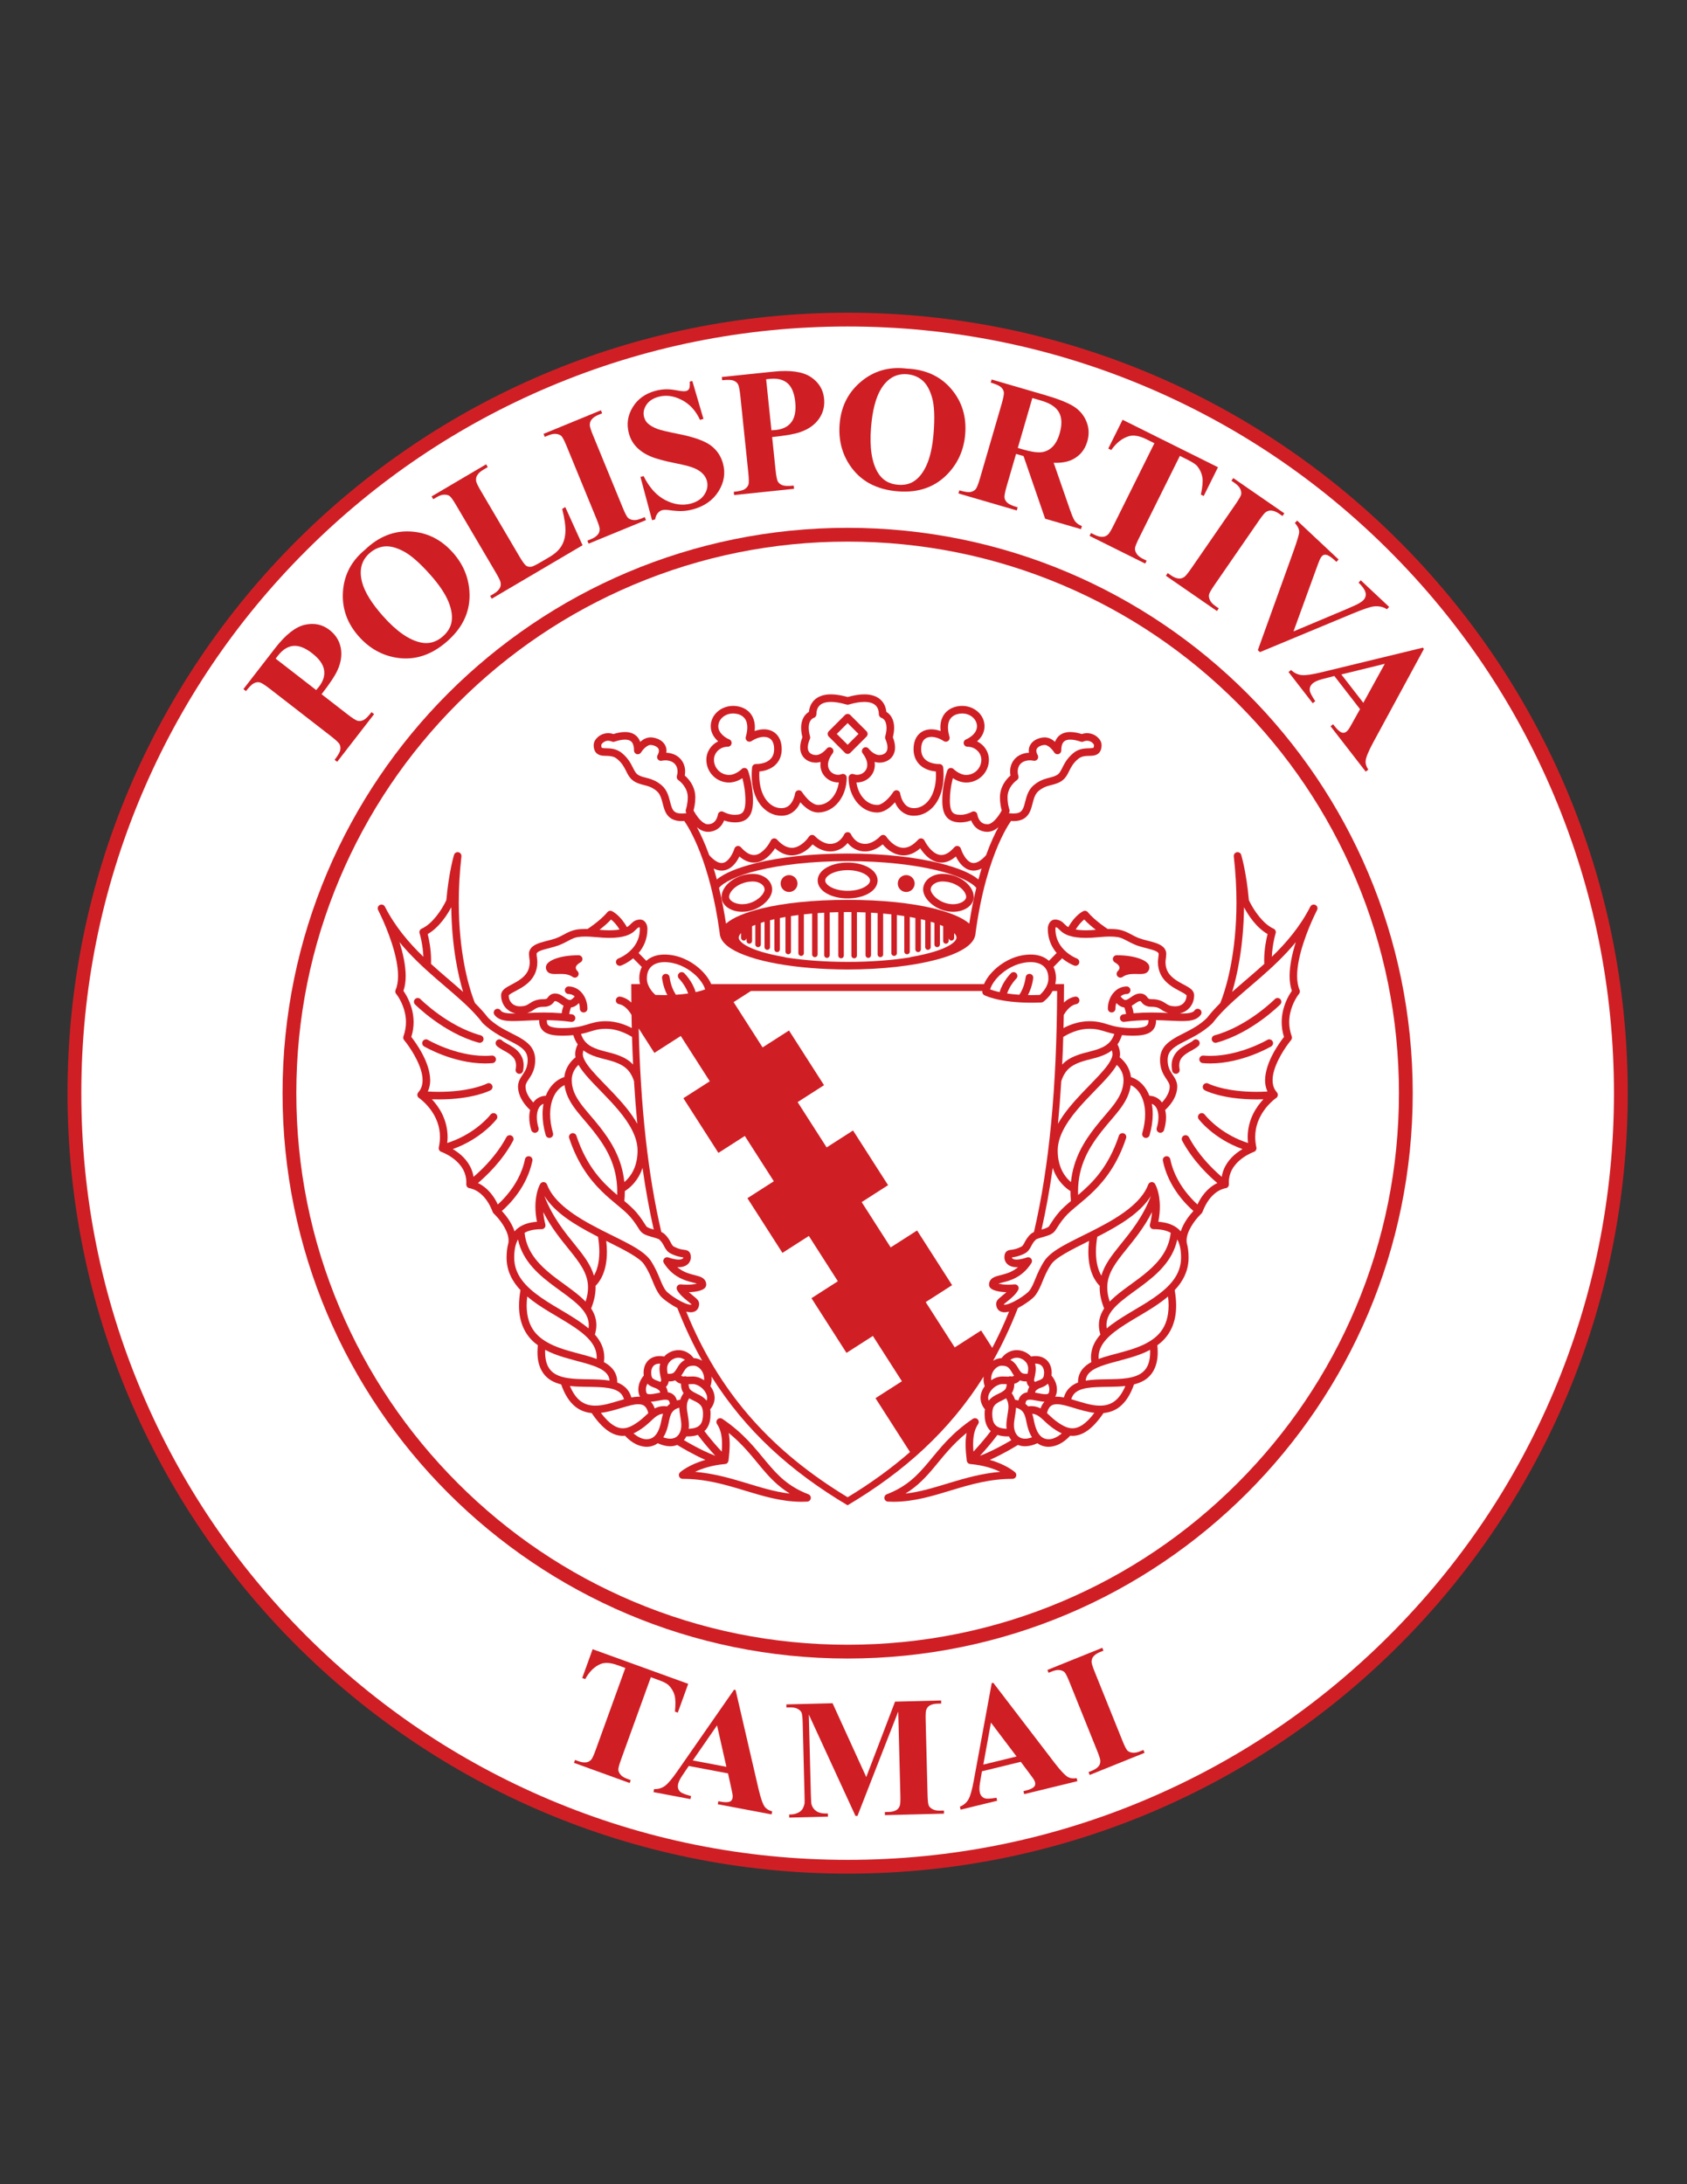 <?xml version="1.0" encoding="iso-8859-1"?>
<!-- Generator: Adobe Illustrator 24.0.1, SVG Export Plug-In . SVG Version: 6.00 Build 0)  -->
<svg version="1.1" id="Layer_1" xmlns="http://www.w3.org/2000/svg" xmlns:xlink="http://www.w3.org/1999/xlink" x="0px" y="0px"
	 viewBox="0 0 612 792" style="enable-background:new 0 0 612 792;" xml:space="preserve">
<rect x="0" y="0" width="612" height="792" fill="#333333" stroke="none"/>
<path style="fill:#CF1F25;" d="M307.5,113.39c156.297,0,283,126.704,283,283c0,156.297-126.703,283-283,283
	c-156.296,0-283-126.703-283-283C24.5,240.093,151.204,113.39,307.5,113.39"/>
<path style="fill:#FFFFFF;" d="M307.5,118.39c-37.532,0-73.939,7.35-108.209,21.845c-33.103,14.001-62.834,34.047-88.367,59.58
	s-45.578,55.264-59.58,88.367C36.85,322.451,29.5,358.858,29.5,396.39c0,37.532,7.35,73.939,21.845,108.209
	c14.001,33.103,34.047,62.834,59.58,88.367c25.533,25.532,55.264,45.578,88.367,59.579c34.27,14.495,70.677,21.845,108.209,21.845
	c37.532,0,73.938-7.35,108.209-21.845c33.103-14.001,62.834-34.047,88.367-59.579c25.532-25.533,45.578-55.264,59.579-88.367
	C578.15,470.328,585.5,433.922,585.5,396.39c0-37.532-7.35-73.938-21.845-108.208c-14.001-33.104-34.047-62.835-59.579-88.367
	c-25.533-25.533-55.264-45.578-88.367-59.58C381.438,125.739,345.032,118.39,307.5,118.39L307.5,118.39z"/>
<path style="fill:#CF1F25;" d="M307.5,191.39c113.22,0,205,91.782,205,205c0,113.22-91.78,205-205,205c-113.218,0-205-91.78-205-205
	C102.5,283.172,194.282,191.39,307.5,191.39"/>
<path style="fill:#FFFFFF;" d="M307.5,196.39c-27.002,0-53.193,5.287-77.847,15.715c-23.815,10.073-45.205,24.495-63.574,42.864
	c-18.369,18.37-32.79,39.759-42.864,63.574c-10.428,24.654-15.715,50.845-15.715,77.847c0,27.002,5.287,53.194,15.715,77.848
	c10.073,23.815,24.495,45.205,42.864,63.574c18.37,18.369,39.759,32.79,63.574,42.863c24.654,10.428,50.845,15.715,77.847,15.715
	s53.194-5.287,77.848-15.715c23.815-10.073,45.205-24.494,63.574-42.863c18.369-18.369,32.79-39.759,42.863-63.574
	c10.428-24.653,15.715-50.846,15.715-77.848c0-27.002-5.287-53.193-15.715-77.847c-10.073-23.815-24.494-45.205-42.863-63.574
	c-18.369-18.369-39.759-32.79-63.574-42.864C360.694,201.677,334.502,196.39,307.5,196.39L307.5,196.39z"/>
<path style="fill:#CF1F25;" d="M116.653,251.731l9.433,7.31c1.84,1.426,3.086,2.21,3.737,2.353c0.651,0.143,1.343,0.037,2.075-0.319
	c0.731-0.356,1.693-1.304,2.885-2.843l0.929,0.719l-13.395,17.285l-0.928-0.719c1.218-1.572,1.898-2.751,2.04-3.538
	c0.142-0.787,0.065-1.475-0.228-2.064c-0.293-0.588-1.359-1.596-3.2-3.021l-22.077-17.108c-1.84-1.425-3.085-2.21-3.737-2.354
	c-0.651-0.144-1.34-0.041-2.065,0.307c-0.725,0.349-1.69,1.3-2.896,2.855l-0.928-0.719l11.49-14.827
	c3.784-4.883,7.369-7.713,10.754-8.49c3.386-0.776,6.383-0.153,8.992,1.868c2.208,1.711,3.566,3.862,4.076,6.451
	c0.51,2.59,0.116,5.31-1.182,8.158C121.572,244.969,119.647,247.868,116.653,251.731z M99.995,238.822l14.701,11.393
	c0.461-0.526,0.802-0.931,1.022-1.216c1.581-2.04,2.193-4.082,1.836-6.126c-0.357-2.044-1.807-4.05-4.349-6.021
	c-2.525-1.957-4.801-2.837-6.828-2.641c-2.026,0.197-3.888,1.391-5.586,3.581L99.995,238.822z"/>
<path style="fill:#CF1F25;" d="M132.417,199.335c4.956-4.743,10.448-6.948,16.476-6.615c6.028,0.333,11.164,2.889,15.408,7.665
	c3.626,4.081,5.622,8.733,5.989,13.955c0.49,6.924-2.151,12.95-7.924,18.08c-5.789,5.144-12.008,7.16-18.657,6.048
	c-5.254-0.879-9.771-3.447-13.552-7.702c-4.244-4.777-6.157-10.203-5.739-16.278C124.837,208.413,127.503,203.361,132.417,199.335z
	 M134.051,200.601c-2.942,2.614-3.845,6.105-2.709,10.474c0.943,3.578,3.467,7.676,7.57,12.294
	c4.877,5.489,9.446,8.689,13.709,9.599c2.975,0.641,5.672-0.115,8.092-2.265c1.629-1.447,2.638-3.051,3.027-4.812
	c0.492-2.249,0.139-4.829-1.061-7.74c-1.2-2.91-3.387-6.153-6.564-9.728c-3.781-4.255-7.005-7.086-9.672-8.496
	c-2.667-1.409-5-2.003-6.998-1.784C137.447,198.362,135.648,199.181,134.051,200.601z"/>
<path style="fill:#CF1F25;" d="M205.069,183.87l6.268,13.841l-32.933,19.381l-0.596-1.012l1.231-0.725
	c1.076-0.633,1.829-1.335,2.26-2.104c0.324-0.534,0.431-1.187,0.322-1.957c-0.057-0.556-0.633-1.764-1.727-3.624l-14.359-24.399
	c-1.116-1.896-1.914-3.022-2.394-3.379c-0.48-0.356-1.129-0.532-1.95-0.528c-0.82,0.004-1.75,0.312-2.789,0.923l-1.231,0.725
	l-0.596-1.012l19.776-11.638l0.596,1.012l-1.614,0.95c-1.076,0.633-1.829,1.334-2.26,2.104c-0.324,0.535-0.44,1.192-0.349,1.973
	c0.057,0.556,0.632,1.764,1.727,3.624l13.908,23.633c1.116,1.897,1.937,3.04,2.461,3.431c0.524,0.391,1.181,0.526,1.97,0.406
	c0.552-0.104,1.704-0.671,3.455-1.702l3.091-1.819c1.969-1.159,3.407-2.471,4.311-3.937c0.905-1.465,1.396-3.228,1.474-5.286
	c0.078-2.059-0.314-4.799-1.174-8.221L205.069,183.87z"/>
<path style="fill:#CF1F25;" d="M233.896,187.5l0.446,1.086l-20.815,8.548l-0.446-1.086l1.321-0.543c1.155-0.474,2-1.061,2.536-1.762
	c0.396-0.482,0.595-1.113,0.596-1.891c0.022-0.558-0.376-1.836-1.196-3.832l-10.755-26.189c-0.835-2.035-1.466-3.263-1.89-3.684
	c-0.424-0.42-1.043-0.686-1.855-0.799c-0.813-0.112-1.776,0.061-2.892,0.519l-1.321,0.543l-0.446-1.086l20.816-8.548l0.446,1.087
	l-1.321,0.542c-1.155,0.475-2.001,1.062-2.536,1.762c-0.396,0.484-0.604,1.118-0.625,1.904c-0.022,0.558,0.377,1.835,1.196,3.832
	l10.754,26.188c0.836,2.036,1.471,3.262,1.905,3.678c0.434,0.417,1.057,0.681,1.87,0.793c0.813,0.113,1.776-0.06,2.892-0.519
	L233.896,187.5z"/>
<path style="fill:#CF1F25;" d="M251.15,138.136l4.047,13.768l-1.257,0.336c-1.523-3.315-3.728-5.721-6.614-7.215
	c-2.886-1.495-5.678-1.88-8.376-1.158c-2.085,0.558-3.586,1.557-4.504,2.996c-0.918,1.44-1.183,2.885-0.794,4.336
	c0.246,0.919,0.68,1.68,1.3,2.28c0.85,0.802,2.055,1.498,3.615,2.088c1.141,0.417,3.679,1.02,7.613,1.806
	c5.504,1.089,9.39,2.469,11.655,4.141c2.245,1.678,3.734,3.885,4.467,6.624c0.93,3.475,0.376,6.827-1.662,10.055
	c-2.038,3.229-5.142,5.401-9.311,6.518c-1.309,0.35-2.581,0.548-3.816,0.594c-1.236,0.046-2.832-0.063-4.787-0.329
	c-1.09-0.146-1.953-0.134-2.586,0.035c-0.532,0.143-1.039,0.498-1.522,1.065c-0.484,0.568-0.797,1.319-0.94,2.256l-1.134,0.304
	l-4.203-15.697l1.135-0.304c2.081,4.174,4.715,7.078,7.901,8.711c3.186,1.633,6.261,2.053,9.225,1.259
	c2.289-0.613,3.946-1.724,4.972-3.335c1.025-1.61,1.316-3.244,0.873-4.899c-0.263-0.981-0.777-1.862-1.545-2.642
	c-0.768-0.78-1.794-1.442-3.078-1.985c-1.285-0.543-3.454-1.118-6.507-1.724c-4.279-0.847-7.421-1.704-9.427-2.569
	c-2.006-0.865-3.669-1.985-4.991-3.362c-1.321-1.376-2.242-3.036-2.762-4.977c-0.887-3.311-0.426-6.458,1.383-9.439
	c1.809-2.981,4.563-4.967,8.262-5.957c1.349-0.361,2.701-0.547,4.056-0.56c1.026-0.012,2.318,0.13,3.876,0.425
	c1.558,0.295,2.612,0.368,3.164,0.221c0.531-0.142,0.907-0.418,1.125-0.827c0.219-0.409,0.295-1.272,0.227-2.59L251.15,138.136z"/>
<path style="fill:#CF1F25;" d="M280.112,158.482l1.233,11.87c0.241,2.315,0.534,3.758,0.88,4.328
	c0.347,0.57,0.901,0.997,1.665,1.279c0.763,0.283,2.113,0.323,4.049,0.122l0.121,1.168l-21.75,2.259l-0.122-1.168
	c1.978-0.206,3.301-0.529,3.968-0.971c0.667-0.441,1.112-0.972,1.334-1.59c0.223-0.619,0.214-2.086-0.026-4.401l-2.885-27.78
	c-0.241-2.315-0.534-3.758-0.88-4.328c-0.347-0.57-0.897-0.997-1.649-1.28c-0.753-0.283-2.107-0.324-4.065-0.12l-0.121-1.169
	l18.657-1.937c6.145-0.639,10.668-0.002,13.568,1.909c2.9,1.911,4.521,4.508,4.862,7.791c0.289,2.778-0.328,5.247-1.848,7.403
	c-1.521,2.158-3.758,3.752-6.715,4.782C288.399,157.366,284.974,157.977,280.112,158.482z M277.935,137.521l1.922,18.499
	c0.699-0.03,1.227-0.063,1.585-0.101c2.567-0.267,4.466-1.235,5.697-2.905c1.23-1.67,1.68-4.104,1.348-7.304
	c-0.33-3.177-1.266-5.431-2.808-6.76c-1.542-1.329-3.692-1.85-6.449-1.564L277.935,137.521z"/>
<path style="fill:#CF1F25;" d="M328.858,133.647c6.853,0.298,12.245,2.739,16.174,7.323c3.929,4.583,5.636,10.06,5.122,16.429
	c-0.439,5.441-2.418,10.101-5.936,13.977c-4.661,5.144-10.84,7.404-18.538,6.783c-7.719-0.623-13.477-3.719-17.272-9.29
	c-2.999-4.402-4.269-9.441-3.812-15.114c0.514-6.369,3.109-11.504,7.786-15.404C317.06,134.453,322.552,132.884,328.858,133.647z
	 M329.074,135.703c-3.922-0.317-7.068,1.446-9.438,5.288c-1.932,3.156-3.146,7.813-3.643,13.971
	c-0.591,7.319,0.26,12.832,2.55,16.54c1.596,2.591,4.007,4.017,7.233,4.277c2.172,0.175,4.028-0.205,5.569-1.143
	c1.964-1.2,3.583-3.24,4.855-6.12c1.272-2.88,2.102-6.703,2.486-11.47c0.457-5.673,0.272-9.96-0.555-12.861
	c-0.828-2.9-2.012-4.997-3.553-6.289C333.04,136.607,331.205,135.875,329.074,135.703z"/>
<path style="fill:#CF1F25;" d="M368.602,164.592l-3.372,11.58c-0.651,2.235-0.924,3.681-0.818,4.34
	c0.105,0.659,0.453,1.262,1.044,1.808c0.59,0.547,1.829,1.095,3.719,1.645l-0.328,1.127l-21.147-6.16l0.328-1.128
	c1.909,0.556,3.256,0.755,4.04,0.598c0.784-0.157,1.397-0.48,1.837-0.969c0.439-0.489,0.984-1.851,1.636-4.085l7.811-26.816
	c0.651-2.234,0.924-3.681,0.818-4.34c-0.106-0.659-0.454-1.261-1.044-1.808c-0.59-0.546-1.83-1.095-3.719-1.646l0.328-1.128
	l19.197,5.592c4.997,1.456,8.554,2.866,10.668,4.231c2.115,1.365,3.633,3.19,4.554,5.475c0.922,2.285,1.019,4.676,0.291,7.175
	c-0.888,3.047-2.719,5.247-5.492,6.598c-1.77,0.852-4.005,1.225-6.707,1.121l5.86,16.88c0.772,2.187,1.369,3.584,1.787,4.19
	c0.649,0.873,1.514,1.499,2.594,1.879l-0.329,1.128l-13.011-3.79l-7.832-22.71L368.602,164.592z M374.505,144.329l-5.271,18.1
	l1.736,0.506c2.823,0.823,5.012,1.179,6.564,1.069c1.553-0.11,2.927-0.723,4.123-1.84c1.195-1.117,2.11-2.762,2.743-4.937
	c0.918-3.148,0.858-5.689-0.176-7.622c-1.036-1.932-3.188-3.374-6.459-4.327L374.505,144.329z"/>
<path style="fill:#CF1F25;" d="M441.854,169.425l-5.186,10.43l-1.023-0.509c0.59-2.708,0.777-4.771,0.562-6.19
	c-0.216-1.418-0.813-2.761-1.79-4.027c-0.551-0.699-1.726-1.496-3.525-2.391l-2.87-1.427l-14.782,29.726
	c-0.979,1.971-1.483,3.256-1.511,3.857c-0.027,0.601,0.185,1.244,0.637,1.929c0.45,0.685,1.225,1.301,2.324,1.847l1.279,0.636
	l-0.524,1.051l-20.177-10.034l0.522-1.051l1.279,0.636c1.117,0.556,2.116,0.805,2.996,0.746c0.624-0.02,1.239-0.281,1.844-0.785
	c0.435-0.351,1.132-1.493,2.093-3.425l14.782-29.726l-2.785-1.385c-2.596-1.291-4.754-1.678-6.475-1.164
	c-2.411,0.715-4.542,2.385-6.391,5.01l-1.08-0.537l5.187-10.43L441.854,169.425z"/>
<path style="fill:#CF1F25;" d="M442.137,220.591l-0.667,0.966l-18.518-12.784l0.667-0.966l1.175,0.811
	c1.027,0.709,1.98,1.097,2.86,1.165c0.621,0.068,1.257-0.109,1.91-0.533c0.479-0.286,1.333-1.316,2.56-3.093l16.084-23.298
	c1.25-1.811,1.935-3.009,2.057-3.594c0.12-0.585,0.007-1.249-0.342-1.991c-0.35-0.743-1.02-1.456-2.013-2.141l-1.175-0.811
	l0.667-0.966l18.519,12.784l-0.668,0.966l-1.175-0.811c-1.027-0.709-1.98-1.097-2.86-1.164c-0.621-0.069-1.267,0.103-1.936,0.514
	c-0.479,0.286-1.333,1.316-2.559,3.093l-16.084,23.298c-1.251,1.811-1.932,3.012-2.044,3.602c-0.113,0.591,0.006,1.258,0.354,2
	c0.35,0.742,1.02,1.456,2.013,2.141L442.137,220.591z"/>
<path style="fill:#CF1F25;" d="M503.946,220.069l-0.803,0.857c-1.316-0.886-2.907-1.231-4.771-1.037
	c-1.372,0.164-4.037,1.073-7.995,2.727l-33.304,13.847l-0.764-0.716l12.638-35.053c1.525-4.226,2.314-6.807,2.367-7.744
	c0.052-0.937-0.467-2.047-1.556-3.329l0.803-0.857l15.049,14.111l-0.803,0.857l-0.51-0.478c-1.358-1.274-2.443-1.972-3.256-2.096
	c-0.572-0.102-1.068,0.072-1.487,0.52c-0.261,0.278-0.507,0.664-0.737,1.158c-0.232,0.494-0.767,1.899-1.605,4.217l-7.963,21.901
	l19.252-8.096c2.318-0.988,3.83-1.688,4.536-2.1c0.705-0.412,1.245-0.818,1.622-1.22c0.435-0.463,0.693-0.988,0.78-1.574
	c0.086-0.586-0.023-1.197-0.328-1.831c-0.418-0.885-1.175-1.841-2.271-2.869l0.804-0.857L503.946,220.069z"/>
<path style="fill:#CF1F25;" d="M493.382,257.137l-9.313-12.016l-4.42,1.137c-1.467,0.387-2.559,0.859-3.278,1.417
	c-0.953,0.739-1.357,1.667-1.213,2.787c0.082,0.659,0.743,1.926,1.984,3.803l-0.929,0.72l-8.769-11.313l0.928-0.719
	c1.13,1.078,2.414,1.689,3.851,1.833c1.438,0.145,3.898-0.211,7.386-1.066l36.572-8.872l0.369,0.477l-18.386,33.888
	c-1.735,3.219-2.654,5.47-2.756,6.754c-0.078,0.97,0.243,2.006,0.963,3.108l-0.928,0.719l-12.756-16.456l0.929-0.719l0.524,0.677
	c1.024,1.321,1.928,2.107,2.711,2.357c0.552,0.161,1.08,0.046,1.581-0.342c0.302-0.233,0.571-0.523,0.811-0.87
	c0.125-0.15,0.558-0.887,1.298-2.211L493.382,257.137z M494.577,254.845l7.787-14.147l-15.759,3.863L494.577,254.845z"/>
<path style="fill:#CF1F25;" d="M477.908,328.998c-0.001-0.002-0.001-0.004-0.002-0.007c-0.002-0.005-0.003-0.01-0.005-0.015
	c-0.001-0.005-0.003-0.011-0.005-0.016c-0.001-0.003-0.002-0.006-0.003-0.009c-0.107-0.332-0.341-0.624-0.676-0.798
	c-0.145-0.075-0.297-0.121-0.45-0.142c-0.199-0.027-0.404-0.01-0.602,0.053c-0.35,0.112-0.635,0.354-0.805,0.681
	c-3.751,7.328-8.72,13.118-13.966,18.189c0.091-2.143,0.382-4.116,0.679-5.618c0.354-1.809,0.696-2.904,0.698-2.907
	c0.207-0.662-0.11-1.372-0.741-1.659c-3.947-1.754-7.176-6.846-8.427-9.271c-0.265-0.5-0.445-0.874-0.545-1.085
	c-0.87-10.108-2.764-16.349-2.783-16.42c-0.207-0.678-0.899-1.09-1.594-0.946c-0.696,0.144-1.168,0.795-1.09,1.5
	c0.682,6.038,0.961,11.618,0.961,16.71c0,17.74-3.393,29.585-5.063,34.343c-0.395,1.122-0.681,1.823-0.817,2.143
	c-1.754,1.746-3.382,3.531-4.825,5.404c-5.218,5.076-11.541,6.037-15.116,9.954c-1.185,1.343-1.911,3.138-1.896,5.292
	c-0.019,2.966,1.041,4.974,1.971,6.384c0.96,1.451,1.548,2.254,1.529,3.242c0.046,2.195-1.575,4.457-2.81,5.772
	c-0.008-0.012-0.013-0.025-0.021-0.037c-0.986-1.418-2.622-2.355-4.509-2.398c-1.335-3.403-3.719-5.836-6.727-6.79
	c-0.416-3.8-2.765-6.125-4.069-7.149c0.074-0.378,0.127-0.76,0.135-1.148c-0.018-1.527-0.515-2.765-0.93-3.55
	c0.66-0.944,1.208-2.055,1.605-3.353c1.156,0.121,2.459,0.198,3.99,0.196c2.467-0.012,4.393-0.224,5.939-1.042
	c1.583-0.8,2.502-2.521,2.444-4.364c0-0.074-0.011-0.151-0.013-0.226c3.744,0.068,6.886,0.333,9.451,0.335
	c2.851-0.023,5.302-0.246,6.806-2.294v0.002c0.435-0.625,0.281-1.481-0.342-1.914c-0.623-0.435-1.479-0.281-1.914,0.342
	c-0.39,0.676-1.781,1.135-4.55,1.113c-0.264,0-0.546-0.005-0.83-0.011c1.267-0.278,2.401-0.889,3.277-1.767
	c1.228-1.223,1.942-2.948,1.939-4.841c0.004-0.797-0.39-1.471-0.817-1.916c-0.437-0.461-0.935-0.795-1.471-1.122
	c-1.076-0.644-2.348-1.235-3.571-1.977c-2.463-1.541-4.507-3.325-4.533-7.004c-0.015-0.652,0.256-1.785,0.268-2.981
	c0.018-1.16-0.643-2.162-1.413-2.739c-0.778-0.604-1.68-0.971-2.637-1.289c-1.903-0.621-4.094-1.022-5.654-1.604
	c-2.659-0.942-4.454-2.626-7.515-3.163c-1.047-0.171-2.114-0.23-3.176-0.23c-0.276,0-0.552,0.009-0.828,0.017
	c-0.47-0.311-1.382-0.93-2.473-1.757c-1.58-1.196-3.491-2.815-4.738-4.353c-0.393-0.484-1.06-0.641-1.627-0.386
	c-0.207,0.084-3.024,1.444-5.458,5.815c-0.927-0.521-1.281-1.088-2.158-1.829c-0.604-0.517-1.574-0.939-2.678-0.914
	c-0.994,0.01-1.683,0.642-2.043,1.25c-0.379,0.631-0.558,1.358-0.561,2.141c-0.005,3.775,1.456,6.664,3.207,8.728l-2.813,2.843
	c-0.053-0.048-0.1-0.102-0.154-0.148c-1.71-1.474-3.986-2.132-6.404-2.132c-4.904,0.006-9.246,2.13-12.385,4.796
	c-2.129,1.847-3.743,3.89-4.587,5.913h-98.978c-0.844-2.023-2.458-4.066-4.587-5.913c-3.139-2.666-7.48-4.79-12.384-4.796
	c-2.418,0-4.695,0.658-6.405,2.132c-0.054,0.046-0.101,0.1-0.154,0.148l-2.813-2.843c1.751-2.064,3.212-4.954,3.207-8.728
	c-0.004-0.783-0.182-1.51-0.562-2.141c-0.36-0.608-1.049-1.24-2.042-1.25c-1.104-0.024-2.073,0.398-2.678,0.914
	c-0.877,0.74-1.232,1.308-2.159,1.829c-2.433-4.371-5.251-5.73-5.458-5.815c-0.567-0.255-1.235-0.098-1.627,0.386
	c-1.248,1.538-3.159,3.157-4.739,4.353c-1.09,0.828-2.003,1.446-2.472,1.757c-0.276-0.008-0.552-0.016-0.829-0.017
	c-1.061,0-2.128,0.059-3.175,0.23c-3.061,0.537-4.855,2.221-7.515,3.163c-1.561,0.582-3.751,0.983-5.654,1.604
	c-0.957,0.317-1.858,0.685-2.637,1.289c-0.77,0.578-1.432,1.58-1.414,2.739c0.012,1.196,0.283,2.329,0.268,2.981
	c-0.026,3.679-2.071,5.464-4.534,7.004c-1.223,0.742-2.495,1.333-3.571,1.977c-0.537,0.328-1.035,0.662-1.471,1.122
	c-0.428,0.444-0.822,1.119-0.817,1.916c-0.004,1.893,0.711,3.618,1.938,4.841c0.877,0.878,2.011,1.488,3.277,1.767
	c-0.284,0.006-0.566,0.011-0.83,0.011c-2.769,0.023-4.16-0.436-4.55-1.113c-0.434-0.623-1.291-0.777-1.914-0.342
	c-0.623,0.433-0.777,1.289-0.342,1.914v-0.002c1.504,2.047,3.956,2.271,6.806,2.294c2.565-0.002,5.707-0.267,9.451-0.335
	c-0.002,0.074-0.013,0.152-0.013,0.226c-0.058,1.844,0.861,3.565,2.445,4.364c1.546,0.818,3.472,1.03,5.939,1.042
	c1.531,0.002,2.833-0.075,3.99-0.196c0.397,1.298,0.945,2.409,1.605,3.353c-0.416,0.786-0.913,2.023-0.93,3.55
	c0.008,0.389,0.061,0.77,0.135,1.148c-1.305,1.024-3.653,3.349-4.069,7.149c-3.008,0.953-5.392,3.387-6.726,6.79
	c-1.887,0.044-3.523,0.98-4.509,2.398c-0.008,0.012-0.013,0.025-0.021,0.037c-1.234-1.314-2.855-3.577-2.81-5.772
	c-0.018-0.988,0.569-1.791,1.53-3.242c0.929-1.41,1.989-3.418,1.97-6.384c0.015-2.155-0.712-3.949-1.896-5.292
	c-3.575-3.918-9.899-4.878-15.117-9.954c-1.443-1.873-3.071-3.658-4.825-5.404c-0.137-0.32-0.423-1.021-0.817-2.143
	c-1.671-4.758-5.064-16.603-5.064-34.343c0-5.092,0.279-10.672,0.961-16.71c0.078-0.705-0.394-1.356-1.09-1.5
	c-0.694-0.144-1.387,0.269-1.594,0.946c-0.02,0.071-1.914,6.312-2.783,16.42c-0.1,0.211-0.281,0.585-0.545,1.085
	c-1.251,2.425-4.48,7.517-8.427,9.271c-0.631,0.287-0.948,0.997-0.742,1.659c0.003,0.003,0.344,1.098,0.699,2.907
	c0.296,1.502,0.588,3.475,0.679,5.618c-5.247-5.071-10.215-10.861-13.966-18.189c-0.17-0.327-0.456-0.569-0.805-0.681
	c-0.197-0.063-0.402-0.08-0.602-0.053c-0.153,0.021-0.305,0.067-0.45,0.142c-0.334,0.174-0.568,0.465-0.676,0.798
	c-0.001,0.003-0.002,0.006-0.003,0.009c-0.002,0.005-0.003,0.011-0.005,0.016c-0.001,0.005-0.003,0.01-0.004,0.015
	c-0.001,0.002-0.001,0.005-0.002,0.007c-0.092,0.324-0.066,0.682,0.1,1.005c0.018,0.034,0.036,0.069,0.054,0.104
	c0.133,0.262,0.527,1.041,1.074,2.219c2.053,4.376,6.124,14.241,6.098,21.556c0.002,1.944-0.281,3.681-0.888,5.069
	c-0.21,0.478-0.13,1.027,0.203,1.428c0.002,0.002,0.19,0.226,0.524,0.718c1.008,1.482,3.042,5.094,3.032,9.544
	c0,1.607-0.257,3.327-0.915,5.136c-0.169,0.461-0.079,0.975,0.236,1.353c0,0.002,0.405,0.484,1.043,1.354
	c1.934,2.581,5.715,8.588,5.661,13.208c-0.008,1.697-0.443,3.142-1.55,4.39c-0.007,0.008-0.012,0.018-0.019,0.026
	c-0.041,0.048-0.076,0.101-0.111,0.154c-0.016,0.025-0.035,0.049-0.049,0.076c-0.033,0.06-0.059,0.125-0.082,0.191
	c-0.008,0.023-0.021,0.045-0.028,0.069c-0.02,0.065-0.03,0.134-0.04,0.203c-0.004,0.026-0.012,0.053-0.015,0.08
	c0,0.001-0.001,0.002-0.001,0.003c-0.017,0.198,0.012,0.389,0.073,0.564c0.007,0.019,0.017,0.036,0.024,0.056
	c0.027,0.067,0.058,0.134,0.095,0.196c0.015,0.025,0.033,0.048,0.05,0.072c0.036,0.052,0.074,0.104,0.117,0.15
	c0.023,0.023,0.047,0.046,0.071,0.068c0.045,0.043,0.091,0.082,0.142,0.118c0.013,0.01,0.022,0.021,0.036,0.03
	c0,0,0.087,0.059,0.29,0.21c1.447,1.076,7.342,6.072,7.307,13.94c0,1.186-0.131,2.446-0.427,3.782
	c-0.002,0.009,0.001,0.018-0.001,0.026c-0.029,0.144-0.034,0.293-0.015,0.444c0.003,0.025,0.006,0.047,0.011,0.07
	c0.006,0.032,0.006,0.065,0.015,0.099c0.018,0.071,0.059,0.13,0.087,0.195c0.025,0.059,0.044,0.118,0.077,0.173
	c0.058,0.095,0.131,0.174,0.208,0.251c0.034,0.034,0.06,0.073,0.098,0.104c0.128,0.105,0.272,0.188,0.429,0.24
	c0.012,0.004,0.116,0.039,0.35,0.135c0.867,0.348,3.136,1.389,5.105,3.19c1.979,1.82,3.624,4.274,3.63,7.694
	c0,0.233-0.008,0.472-0.022,0.714c-0.004,0.064,0.02,0.121,0.024,0.184c0.006,0.094,0.01,0.186,0.037,0.277
	c0.026,0.094,0.072,0.175,0.117,0.26c0.03,0.057,0.04,0.12,0.079,0.174c0.016,0.021,0.036,0.036,0.053,0.057
	c0.018,0.022,0.038,0.04,0.057,0.061c0.103,0.111,0.218,0.206,0.346,0.276c0.009,0.005,0.016,0.013,0.026,0.017
	c0.143,0.074,0.298,0.116,0.456,0.137c0.018,0.002,0.031,0.013,0.049,0.015c0,0,0.015,0,0.143,0.023
	c0.921,0.213,5.434,1.261,8.197,8.588c0.042,0.114,0.102,0.219,0.172,0.316c0.005,0.007,0.005,0.015,0.01,0.021
	c0.027,0.037,0.063,0.065,0.093,0.099c0.027,0.029,0.049,0.063,0.079,0.092c0.002,0.002,0.321,0.296,0.838,0.856
	c1.585,1.66,4.632,5.651,4.57,9.021c0,0.265-0.015,0.525-0.05,0.778c-0.443,1.542-0.676,3.306-0.674,5.322
	c0,0.005-0.001,0.009-0.001,0.014c-0.01,4.789,2.066,8.661,5.037,11.814c-0.344,2.011-0.52,3.872-0.52,5.58
	c-0.023,6.198,2.241,10.56,5.609,13.461c0.39,0.337,0.797,0.65,1.21,0.952c-0.078,0.839-0.13,1.649-0.13,2.404
	c-0.054,5.39,2.126,8.873,5.38,10.582c1.007,0.533,2.09,0.92,3.216,1.21c1.316,3.767,3.034,6.37,5.109,8.036
	c1.83,1.477,3.894,2.157,5.954,2.345c3.999,5.887,7.655,8.264,11.283,8.277c0.278-0.002,0.546-0.03,0.814-0.058
	c1.12,1.227,3.93,3.932,7.786,4.019c0.025,0,0.05,0,0.075,0c1.594,0,2.938-0.516,4.012-1.289c1.628,0.726,3.129,1.096,4.493,1.096
	c0.018,0.001,0.037,0.001,0.055,0.001c0.912,0,1.753-0.181,2.51-0.486c1.545,0.948,5.734,3.443,10.221,5.43
	c-6.013,1.704-9.046,4.374-9.16,4.477c-0.423,0.381-0.567,0.983-0.364,1.516c0.205,0.531,0.716,0.883,1.285,0.883
	c16.334-0.059,28.171,8.232,43.048,8.308c0.712-0.002,1.428-0.021,2.152-0.061c0.645-0.036,1.18-0.52,1.283-1.16
	c0.101-0.638-0.259-1.264-0.864-1.496c-7.342-2.843-11.127-6.865-15.167-11.684c-4.019-4.808-8.217-10.395-16.06-15.673
	c-0.546-0.37-1.275-0.297-1.742,0.17c-0.466,0.466-0.534,1.194-0.163,1.741c1.302,1.917,1.804,4.324,1.804,7.343
	c0.001,0.83-0.047,1.718-0.116,2.632c-0.354-0.384-0.738-0.803-1.151-1.262c-1.572-1.745-3.478-3.971-5.129-6.181
	c0.241-0.22,0.469-0.45,0.667-0.704c1.311-1.68,1.555-3.719,1.561-5.6c0.003-0.566-0.041-1.096-0.121-1.592
	c1.08-1.291,1.605-2.749,1.596-4.151c-0.009-1.601-0.625-3.033-1.519-4.22c0.302-0.903,0.446-1.808,0.445-2.681
	c-0.001-0.274-0.019-0.545-0.047-0.812c12.324,19.631,28.688,34.379,49.356,46.664c20.668-12.285,37.032-27.033,49.356-46.665
	c-0.027,0.268-0.045,0.538-0.047,0.813c-0.002,0.873,0.142,1.777,0.444,2.681c-0.895,1.186-1.51,2.619-1.519,4.22
	c-0.009,1.402,0.516,2.86,1.596,4.151c-0.08,0.496-0.124,1.025-0.12,1.592c0.006,1.881,0.25,3.92,1.561,5.6
	c0.198,0.254,0.426,0.484,0.667,0.704c-1.651,2.21-3.558,4.436-5.129,6.181c-0.413,0.459-0.797,0.878-1.151,1.262
	c-0.068-0.914-0.116-1.802-0.115-2.632c0-3.018,0.502-5.426,1.804-7.343c0.371-0.547,0.304-1.275-0.163-1.741
	c-0.467-0.467-1.195-0.54-1.741-0.17c-7.843,5.278-12.042,10.865-16.061,15.673c-4.039,4.818-7.824,8.841-15.166,11.684
	c-0.605,0.232-0.965,0.858-0.864,1.496c0.103,0.641,0.638,1.124,1.282,1.16c0.725,0.04,1.44,0.059,2.152,0.061
	c14.877-0.075,26.714-8.366,43.048-8.308c0.569,0,1.08-0.352,1.285-0.883c0.203-0.532,0.059-1.135-0.364-1.516
	c-0.113-0.104-3.147-2.773-9.16-4.477c4.486-1.986,8.676-4.482,10.221-5.43c0.758,0.306,1.599,0.486,2.511,0.486
	c0.018,0,0.036,0,0.055-0.001c1.363,0,2.864-0.37,4.492-1.096c1.074,0.773,2.418,1.289,4.013,1.289c0.025,0,0.05,0,0.075,0
	c3.855-0.088,6.666-2.793,7.786-4.019c0.268,0.027,0.536,0.056,0.814,0.058c3.628-0.014,7.284-2.391,11.283-8.277
	c2.061-0.188,4.124-0.868,5.954-2.345c2.075-1.666,3.793-4.27,5.109-8.036c1.126-0.29,2.209-0.677,3.216-1.21
	c3.254-1.709,5.435-5.192,5.38-10.582c0-0.755-0.052-1.565-0.13-2.404c0.413-0.302,0.82-0.615,1.21-0.952
	c3.368-2.901,5.632-7.263,5.609-13.461c0-1.708-0.176-3.569-0.521-5.58c2.972-3.153,5.047-7.025,5.037-11.814
	c0-0.005-0.001-0.009-0.001-0.014c0.002-2.017-0.232-3.78-0.674-5.322c-0.035-0.253-0.05-0.514-0.05-0.778
	c-0.063-3.369,2.984-7.36,4.57-9.021c0.517-0.56,0.836-0.854,0.838-0.856c0.03-0.028,0.052-0.063,0.079-0.092
	c0.03-0.034,0.065-0.062,0.093-0.099c0.005-0.007,0.006-0.015,0.011-0.021c0.069-0.098,0.13-0.202,0.172-0.316
	c2.763-7.327,7.275-8.375,8.196-8.588c0.129-0.023,0.144-0.023,0.144-0.023c0.018-0.002,0.031-0.013,0.049-0.015
	c0.158-0.02,0.314-0.063,0.456-0.137c0.01-0.004,0.017-0.012,0.026-0.017c0.128-0.07,0.243-0.165,0.346-0.276
	c0.02-0.021,0.039-0.039,0.057-0.061c0.017-0.021,0.037-0.035,0.053-0.057c0.039-0.054,0.049-0.117,0.079-0.174
	c0.045-0.085,0.091-0.166,0.117-0.26c0.026-0.092,0.03-0.184,0.037-0.277c0.004-0.063,0.028-0.119,0.023-0.184
	c-0.014-0.242-0.022-0.48-0.022-0.714c0.007-3.42,1.652-5.874,3.631-7.694c1.969-1.801,4.237-2.842,5.104-3.19
	c0.234-0.096,0.338-0.131,0.351-0.135c0.157-0.053,0.301-0.136,0.429-0.24c0.038-0.031,0.065-0.07,0.099-0.104
	c0.077-0.077,0.149-0.156,0.208-0.251c0.032-0.055,0.051-0.114,0.076-0.173c0.028-0.065,0.069-0.124,0.087-0.195
	c0.009-0.033,0.009-0.066,0.015-0.099c0.005-0.023,0.008-0.046,0.011-0.07c0.02-0.151,0.015-0.301-0.015-0.444
	c-0.002-0.009,0.001-0.018-0.001-0.026c-0.296-1.336-0.427-2.596-0.427-3.782c-0.035-7.868,5.86-12.864,7.307-13.94
	c0.203-0.151,0.29-0.21,0.29-0.21c0.013-0.009,0.022-0.02,0.035-0.03c0.051-0.036,0.098-0.075,0.143-0.118
	c0.023-0.023,0.048-0.045,0.07-0.068c0.043-0.047,0.081-0.099,0.117-0.15c0.017-0.024,0.035-0.047,0.05-0.072
	c0.037-0.063,0.067-0.129,0.095-0.196c0.008-0.02,0.018-0.037,0.024-0.056c0.062-0.176,0.09-0.366,0.073-0.564
	c0-0.001-0.001-0.002-0.001-0.003c-0.002-0.027-0.011-0.054-0.015-0.08c-0.01-0.069-0.021-0.139-0.04-0.203
	c-0.007-0.024-0.02-0.046-0.027-0.069c-0.024-0.066-0.05-0.131-0.083-0.191c-0.015-0.026-0.033-0.05-0.049-0.076
	c-0.035-0.054-0.07-0.106-0.111-0.154c-0.007-0.008-0.011-0.018-0.018-0.026c-1.107-1.248-1.542-2.693-1.55-4.39
	c-0.055-4.62,3.728-10.627,5.661-13.208c0.638-0.87,1.043-1.352,1.043-1.354c0.315-0.379,0.405-0.892,0.236-1.353
	c-0.658-1.809-0.915-3.529-0.915-5.136c-0.011-4.45,2.025-8.062,3.032-9.544c0.333-0.493,0.521-0.716,0.523-0.718
	c0.333-0.401,0.412-0.95,0.203-1.428c-0.606-1.389-0.89-3.126-0.888-5.069c-0.027-7.315,4.044-17.18,6.098-21.556
	c0.547-1.178,0.94-1.957,1.074-2.219c0.018-0.034,0.036-0.069,0.054-0.104C477.975,329.68,478,329.322,477.908,328.998z
	 M411.728,363.933c0.857-0.617,1.53-0.967,1.857-0.934c0.272,0.014,0.194,0.027,0.219,0.031c0.026,0.01,0.155,0.164,0.403,0.488
	c0.468,0.69,1.752,1.625,3.565,1.545c2.105,0.041,2.575,0.447,3.587,1.074c0.574,0.393,1.345,0.863,2.402,1.176
	c-1.767-0.082-3.74-0.16-5.902-0.165c-0.004,0-0.008,0-0.013,0c-0.058,0-0.111-0.001-0.169-0.001
	c-1.985-0.001-4.146,0.076-6.441,0.263c-0.147-1.089-0.414-2.021-0.677-2.728C410.994,364.435,411.378,364.163,411.728,363.933z
	 M203.764,367.409c-2.295-0.187-4.456-0.265-6.442-0.263c-0.058,0-0.111,0.001-0.169,0.001c-0.004,0-0.008,0-0.013,0
	c-2.162,0.004-4.136,0.082-5.902,0.165c1.058-0.313,1.828-0.782,2.403-1.176c1.012-0.627,1.481-1.033,3.587-1.074
	c1.813,0.08,3.098-0.855,3.565-1.545c0.248-0.324,0.377-0.477,0.403-0.488c0.025-0.004-0.053-0.017,0.219-0.031
	c0.326-0.033,1,0.317,1.857,0.934c0.35,0.23,0.734,0.502,1.168,0.747C204.178,365.387,203.911,366.319,203.764,367.409z
	 M246.785,507.529c-0.433,0.078-0.847,0.171-1.233,0.286c-0.198-0.743-0.519-1.389-1.021-1.897c-0.661-0.662-1.47-0.959-2.259-1.07
	c-0.119-0.747-0.347-1.4-0.677-1.945c0.139-0.142,0.268-0.289,0.383-0.448c0.357-0.48,0.54-1.046,0.597-1.569
	c0.098,0.004,0.204,0.019,0.3,0.019c0.771,0.011,1.469-0.133,2.082-0.375c0.388,0.408,0.821,0.74,1.304,0.957
	c0.261,0.119,0.522,0.199,0.782,0.265c0,0.017-0.002,0.037-0.002,0.055c-0.019,1.342,0.345,2.485,0.929,3.369
	C247.414,505.945,247.03,506.738,246.785,507.529z M251.672,492.462c-1.498-1.963-3.563-2.915-5.533-2.897
	c-1.984,0.008-3.878,0.881-5.178,2.311c-0.562-0.096-1.105-0.16-1.611-0.16c-1.951-0.017-3.565,0.754-4.535,1.961
	c-0.975,1.198-1.338,2.678-1.338,4.082c-0.003,0.358,0.028,0.69,0.067,1.014c-0.706,0.841-1.925,2.585-1.974,4.938
	c-0.001,1.057,0.185,1.986,0.609,2.745c-0.198-0.014-0.396-0.02-0.593-0.02c-0.817,0.014-1.667,0.125-2.536,0.29
	c-0.753-2.791-2.756-4.538-5.133-5.423c0-0.035,0.007-0.074,0.007-0.109c0.033-3.501-2.094-5.838-4.843-7.299
	c0.084-0.585,0.137-1.162,0.137-1.725c0.003-3.225-1.358-5.928-3.405-8.243c0.353-1.189,0.534-2.335,0.534-3.433
	c0.002-2.265-0.733-4.254-1.897-6.031c1.105-2.777,1.619-5.281,1.619-7.597c-0.001-0.208-0.014-0.409-0.023-0.612
	c1.316-1.262,4.15-4.896,4.126-12.351c0-1.209-0.083-2.53-0.245-3.944c6.561,3.273,12.321,6.15,13.838,8.653
	c2.993,4.514,3.155,7.795,5.731,11.191c0.847,1.046,2.595,2.357,4.689,3.639c0.511,0.3,1.028,0.592,1.548,0.863
	c2.667,6.835,5.661,13.186,8.988,19.112C253.815,492.846,252.779,492.5,251.672,492.462z M372.729,504.848
	c-0.789,0.111-1.599,0.408-2.26,1.07c-0.503,0.509-0.823,1.154-1.022,1.897c-0.386-0.115-0.8-0.208-1.232-0.286
	c-0.246-0.791-0.629-1.584-1.184-2.355c0.584-0.884,0.947-2.027,0.929-3.369c0-0.017-0.002-0.037-0.002-0.055
	c0.26-0.065,0.52-0.146,0.782-0.265c0.482-0.217,0.915-0.549,1.304-0.957c0.612,0.242,1.31,0.386,2.081,0.375
	c0.096,0,0.202-0.015,0.3-0.019c0.058,0.523,0.24,1.09,0.597,1.569c0.116,0.159,0.245,0.307,0.384,0.448
	C373.076,503.447,372.849,504.1,372.729,504.848z M398.651,480.494c0,1.098,0.182,2.244,0.534,3.433
	c-2.047,2.315-3.408,5.019-3.405,8.243c0,0.563,0.054,1.14,0.138,1.725c-2.749,1.461-4.876,3.798-4.843,7.299
	c-0.001,0.035,0.006,0.074,0.007,0.109c-2.377,0.885-4.381,2.632-5.134,5.423c-0.869-0.165-1.719-0.276-2.536-0.29
	c-0.197-0.001-0.395,0.006-0.593,0.02c0.424-0.759,0.61-1.688,0.609-2.745c-0.049-2.353-1.268-4.097-1.974-4.938
	c0.039-0.324,0.07-0.656,0.067-1.014c0-1.404-0.363-2.884-1.338-4.082c-0.97-1.207-2.584-1.978-4.535-1.961
	c-0.507,0-1.05,0.064-1.611,0.16c-1.299-1.431-3.193-2.304-5.178-2.311c-1.97-0.018-4.035,0.935-5.532,2.897
	c-1.107,0.038-2.143,0.384-3.052,0.956c3.327-5.927,6.322-12.277,8.988-19.112c0.521-0.272,1.037-0.564,1.548-0.863
	c2.095-1.281,3.843-2.593,4.69-3.639c2.576-3.397,2.738-6.678,5.731-11.191c1.518-2.503,7.278-5.38,13.839-8.653
	c-0.162,1.414-0.245,2.735-0.245,3.944c-0.023,7.455,2.811,11.089,4.126,12.351c-0.009,0.203-0.022,0.404-0.022,0.612
	c0,2.315,0.514,4.819,1.618,7.597C399.385,476.24,398.649,478.229,398.651,480.494z"/>
<path style="fill:#FFFFFF;" d="M226.665,431.897c0,0.065,0.005,0.126,0.005,0.19c0,1.098-0.063,2.238-0.168,3.404
	c1.585,1.334,3.044,2.619,4.282,4.022c1.667,1.921,2.721,3.685,3.687,5.161c0.017,0.189,1.186,0.793,2.56,1.138
	c0.042,0.014,0.084,0.024,0.126,0.037c-1.592-7.029-2.946-14.475-4.067-22.369C231.469,428.412,228.195,430.956,226.665,431.897z"/>
<path style="fill:#FFFFFF;" d="M219.833,370.291c3.942,0.017,7.308,1.398,9.359,2.484c-0.039-1.572-0.069-3.162-0.097-4.76
	c-0.069-0.117-0.135-0.232-0.21-0.349c-1.068-1.708-2.63-3.296-4.329-3.561c-0.749-0.131-1.251-0.842-1.122-1.591
	c0.131-0.748,0.843-1.25,1.591-1.119c1.633,0.301,2.943,1.128,4.01,2.131c-0.022-2.207-0.036-4.433-0.036-6.693h3.179
	c-0.153-0.65-0.252-1.342-0.263-2.084c-0.008-1.545,0.318-2.931,0.902-4.118l-3.118-3.149c-2.231,1.836-4.304,2.605-4.393,2.643
	c-0.713,0.26-1.504-0.107-1.764-0.819c-0.262-0.713,0.106-1.504,0.819-1.764c0-0.002,0.085-0.031,0.293-0.121
	c0.207-0.092,0.515-0.234,0.883-0.433c0.742-0.397,1.739-1.016,2.723-1.878c1.973-1.744,3.855-4.335,3.864-8.277
	c0.004-0.261-0.058-0.49-0.114-0.624c-0.355,0.035-0.44,0.11-0.687,0.286c-0.291,0.221-0.717,0.742-1.43,1.333
	c-0.657,0.545-1.516,1.057-2.72,1.455c-0.013,0.004-0.026,0.009-0.039,0.012c-1.483,0.485-3.488,0.8-6.296,0.791
	c-2.686-0.006-5.728-0.492-8.527-0.488c-0.956,0-1.88,0.056-2.739,0.195c-2.069,0.289-3.811,1.815-6.999,3.028
	c-2.813,0.988-6.5,1.547-7.543,2.475c-0.34,0.295-0.346,0.365-0.365,0.578c-0.012,0.727,0.254,1.83,0.269,2.981
	c0.021,3.434-1.534,5.933-3.409,7.578c-1.868,1.661-4.036,2.641-5.49,3.452c-0.87,0.45-1.396,0.909-1.493,1.036
	c0.063,2.377,1.641,3.943,4.031,3.986c2.092-0.041,2.553-0.446,3.569-1.076c0.978-0.67,2.506-1.559,5.087-1.518
	c0.938-0.022,1.06-0.178,1.221-0.297c0.18-0.121,0.36-0.561,1.051-1.151c0.469-0.383,1.188-0.629,1.915-0.615
	c1.543,0.033,2.565,0.858,3.416,1.416c0.854,0.61,1.528,0.963,1.893,0.932c0.28,0.008,0.853-0.147,1.771-1.293
	c-0.66-0.565-1.413-0.866-2.205-0.866c-0.758,0-1.374-0.617-1.374-1.376c0-0.76,0.616-1.374,1.374-1.374
	c2.104,0.029,3.872,1.088,5.083,2.699c0.02,0.027,0.042,0.052,0.06,0.081c1.053,1.44,1.669,3.305,1.671,5.284
	c0,0.76-0.617,1.375-1.374,1.375c-0.76,0-1.377-0.614-1.377-1.375c0.001-0.726-0.12-1.408-0.32-2.031
	c-0.912,0.938-1.868,1.474-2.891,1.592c-0.063,0.154-0.128,0.327-0.195,0.52c-0.177,0.512-0.344,1.156-0.446,1.855
	c0.341,0.041,0.671,0.071,1.019,0.118c0.752,0.103,1.279,0.795,1.176,1.547c-0.092,0.69-0.685,1.191-1.362,1.191
	c-0.06,0-0.122-0.004-0.184-0.012c-3.184-0.431-6.099-0.588-8.77-0.621c-0.003,0.074-0.013,0.159-0.013,0.227
	c0.058,1.196,0.273,1.489,1.005,1.946c0.771,0.437,2.35,0.72,4.629,0.71c4.383-0.006,6.612-0.587,8.646-1.191
	C214.666,370.99,216.637,370.285,219.833,370.291z"/>
<path style="fill:#FFFFFF;" d="M216.868,380.492c3.206,1.108,7.257,1.509,10.739,3.786c0.732,0.479,1.421,1.064,2.061,1.741
	c-0.158-3.275-0.288-6.615-0.39-10.018c-0.094-0.06-0.203-0.129-0.33-0.206c-0.501-0.304-1.232-0.716-2.139-1.126
	c-1.809-0.823-4.303-1.628-6.975-1.626c-2.804,0.006-4.252,0.549-6.397,1.191c-0.792,0.24-1.662,0.482-2.676,0.693
	C211.924,378.285,214.006,379.467,216.868,380.492z"/>
<path style="fill:#FFFFFF;" d="M229.998,392.031c-1.386-4.261-3.807-5.755-6.923-6.906c-3.276-1.18-7.247-1.533-10.588-3.65
	c-0.285-0.181-0.563-0.378-0.833-0.591c-0.137,0.423-0.238,0.893-0.236,1.366c-0.052,1.253,1.125,3.38,3.209,5.793
	c2.055,2.426,4.875,5.185,7.725,8.184c3.238,3.433,6.57,7.177,8.846,11.259C230.716,402.502,230.319,397.348,229.998,392.031z"/>
<path style="fill:#FFFFFF;" d="M428.966,359.885c-1.454-0.811-3.622-1.79-5.49-3.452c-1.875-1.645-3.43-4.145-3.409-7.578
	c0.015-1.151,0.281-2.254,0.269-2.981c-0.019-0.213-0.025-0.283-0.364-0.578c-1.043-0.928-4.73-1.487-7.544-2.475
	c-3.188-1.213-4.929-2.739-6.998-3.028c-0.858-0.139-1.782-0.195-2.739-0.195c-2.799-0.004-5.841,0.481-8.526,0.488
	c-2.809,0.009-4.813-0.305-6.296-0.791c-0.014-0.003-0.026-0.009-0.039-0.012c-1.205-0.398-2.064-0.91-2.721-1.455
	c-0.713-0.592-1.139-1.112-1.43-1.333c-0.247-0.176-0.332-0.251-0.688-0.286c-0.056,0.134-0.118,0.363-0.113,0.624
	c0.008,3.942,1.891,6.533,3.863,8.277c0.983,0.862,1.981,1.481,2.723,1.878c0.369,0.199,0.677,0.34,0.884,0.433
	c0.208,0.09,0.293,0.119,0.293,0.121c0.713,0.26,1.081,1.051,0.819,1.764c-0.261,0.713-1.052,1.08-1.765,0.819
	c-0.089-0.037-2.162-0.806-4.394-2.643l-3.118,3.149c0.584,1.186,0.91,2.573,0.902,4.118c-0.011,0.742-0.11,1.434-0.263,2.084h3.179
	c0,2.26-0.014,4.486-0.036,6.693c1.066-1.003,2.377-1.83,4.01-2.131c0.748-0.131,1.46,0.371,1.591,1.119
	c0.129,0.749-0.373,1.46-1.121,1.591c-1.699,0.265-3.262,1.853-4.329,3.561c-0.074,0.117-0.141,0.233-0.21,0.349
	c-0.027,1.598-0.059,3.188-0.097,4.76c2.051-1.086,5.417-2.466,9.358-2.484c3.196-0.006,5.167,0.699,7.188,1.309
	c2.034,0.605,4.264,1.186,8.647,1.191c2.278,0.01,3.857-0.273,4.629-0.71c0.732-0.458,0.947-0.751,1.005-1.946
	c0-0.069-0.01-0.154-0.013-0.227c-2.672,0.033-5.587,0.19-8.771,0.621c-0.063,0.008-0.123,0.012-0.184,0.012
	c-0.677,0-1.27-0.501-1.362-1.191c-0.103-0.752,0.425-1.445,1.177-1.547c0.348-0.047,0.677-0.077,1.019-0.118
	c-0.103-0.699-0.27-1.343-0.446-1.855c-0.067-0.193-0.133-0.366-0.195-0.52c-1.023-0.119-1.979-0.655-2.892-1.592
	c-0.199,0.623-0.32,1.305-0.319,2.031c0,0.76-0.617,1.375-1.377,1.375c-0.758,0-1.375-0.614-1.375-1.375
	c0.003-1.979,0.618-3.843,1.672-5.284c0.017-0.029,0.039-0.053,0.06-0.081c1.21-1.611,2.978-2.67,5.082-2.699
	c0.759,0,1.375,0.614,1.375,1.374c0,0.76-0.616,1.376-1.375,1.376c-0.792,0-1.545,0.301-2.205,0.866
	c0.918,1.146,1.491,1.302,1.772,1.293c0.364,0.031,1.039-0.322,1.892-0.932c0.851-0.558,1.873-1.383,3.416-1.416
	c0.727-0.014,1.446,0.231,1.915,0.615c0.69,0.59,0.871,1.03,1.051,1.151c0.162,0.119,0.283,0.274,1.222,0.297
	c2.581-0.041,4.109,0.848,5.087,1.518c1.016,0.629,1.477,1.035,3.568,1.076c2.39-0.042,3.969-1.608,4.031-3.986
	C430.362,360.793,429.836,360.334,428.966,359.885z"/>
<path style="fill:#FFFFFF;" d="M388.335,431.897c-1.53-0.941-4.804-3.485-6.424-8.415c-1.121,7.895-2.475,15.339-4.067,22.368
	c0.043-0.013,0.085-0.023,0.127-0.037c1.374-0.345,2.543-0.949,2.56-1.138c0.965-1.477,2.02-3.24,3.686-5.161
	c1.237-1.403,2.696-2.688,4.281-4.022c-0.104-1.166-0.168-2.307-0.168-3.404C388.33,432.023,388.335,431.962,388.335,431.897z"/>
<path style="fill:#FFFFFF;" d="M402.515,381.474c-3.342,2.117-7.313,2.471-10.589,3.65c-3.116,1.151-5.537,2.645-6.923,6.906
	c-0.321,5.317-0.718,10.471-1.198,15.454c2.276-4.082,5.608-7.827,8.846-11.259c2.85-2.999,5.67-5.757,7.725-8.184
	c2.084-2.412,3.261-4.539,3.209-5.793c0.002-0.473-0.1-0.942-0.236-1.366C403.077,381.096,402.8,381.293,402.515,381.474z"/>
<path style="fill:#FFFFFF;" d="M395.167,373.042c-2.672-0.002-5.166,0.804-6.975,1.626c-0.907,0.41-1.639,0.822-2.14,1.126
	c-0.127,0.077-0.236,0.146-0.33,0.206c-0.102,3.403-0.23,6.743-0.389,10.018c0.639-0.677,1.327-1.261,2.06-1.741
	c3.482-2.277,7.533-2.678,10.739-3.786c2.861-1.025,4.943-2.207,6.107-5.566c-1.015-0.21-1.884-0.453-2.676-0.693
	C399.419,373.591,397.971,373.047,395.167,373.042z"/>
<path style="fill:#FFFFFF;" d="M364.425,475.842c-0.706,0-1.51-0.172-2.149-0.766c-0.648-0.6-0.907-1.48-0.899-2.327
	c0.09-1.127,0.642-1.492,1.071-1.962c0.739-0.674,1.75-1.431,2.654-2.229c-1.538-0.045-2.812-0.236-3.796-0.509
	c-0.568-0.158-1.04-0.337-1.462-0.59c-0.367-0.264-0.965-0.561-1.05-1.628c-0.013-0.672,0.236-1.389,0.679-1.874
	c0.784-0.852,1.702-1.084,2.637-1.359c2.101-0.584,4.714-0.992,7.202-3.135c-0.181,0.011-0.356,0.017-0.526,0.017
	c-1.603,0.013-2.827-0.52-3.54-1.316c-0.712-0.799-0.863-1.629-0.869-2.165c0.02-0.653-0.004-1.256,0.515-1.968
	c0.415-0.517,0.988-0.688,1.33-0.754c1.02-0.197,1.895-0.083,4.182-1.173c0.55-0.28,0.743-0.587,1.212-1.45
	c0.44-0.829,1.055-2.058,2.354-3.23c0.353-0.292,0.731-0.51,1.121-0.689c5.563-23.825,8.285-52.413,8.408-87.401h-1.63
	c-1.336,2.476-3.296,3.837-3.354,3.908c-0.218,0.156-0.476,0.246-0.743,0.258c-1.303,0.055-2.537,0.082-3.709,0.082
	c-0.004,0-0.009,0-0.014,0c-1.264,0-2.436-0.036-3.548-0.091c-0.01,0-0.018,0.003-0.027,0.003c-0.011,0-0.021-0.005-0.031-0.005
	c-2.777-0.14-5.093-0.428-6.965-0.768c-0.011-0.001-0.021-0.001-0.03-0.003c-0.017-0.002-0.031-0.009-0.048-0.013
	c-4.227-0.777-6.212-1.8-6.334-1.865c-0.449-0.24-0.729-0.706-0.729-1.214c0.002-0.096,0.024-0.195,0.031-0.292h-83.938
	l-6.303,4.039L276.65,379.8l9.579-6.138l12.707,19.831l-9.579,6.138l10.526,16.427l9.579-6.138l12.706,19.83l-9.579,6.138
	l10.526,16.428l9.579-6.138l12.706,19.83l-9.579,6.138l10.526,16.428l9.579-6.138l4.04,6.305c1.66-3.158,3.219-6.415,4.678-9.776
	c0.479-1.104,0.945-2.225,1.405-3.354c-0.545,0.138-1.084,0.223-1.611,0.233C364.434,475.842,364.43,475.842,364.425,475.842z"/>
<path style="fill:#FFFFFF;" d="M327.189,500.849l-10.526-16.428l-9.578,6.138l-12.707-19.83l9.578-6.138l-10.526-16.428
	l-9.579,6.138l-12.706-19.83l9.578-6.138l-10.525-16.427l-9.579,6.137l-12.706-19.83l9.579-6.138l-10.526-16.427l-9.579,6.138
	l-5.695-8.889c0.706,28.91,3.394,53.166,8.219,73.837c0.39,0.18,0.767,0.397,1.121,0.689c1.299,1.173,1.914,2.401,2.354,3.23
	c0.469,0.863,0.662,1.17,1.212,1.45c2.286,1.09,3.162,0.976,4.181,1.173c0.342,0.066,0.915,0.237,1.331,0.754
	c0.518,0.712,0.494,1.315,0.515,1.968c-0.006,0.536-0.158,1.366-0.87,2.165c-0.712,0.797-1.937,1.329-3.54,1.316
	c-0.17,0-0.346-0.006-0.526-0.017c2.488,2.143,5.1,2.551,7.202,3.135c0.934,0.275,1.852,0.508,2.637,1.359
	c0.442,0.485,0.691,1.202,0.679,1.874c-0.085,1.067-0.683,1.364-1.05,1.628c-0.421,0.253-0.893,0.432-1.462,0.59
	c-0.984,0.272-2.258,0.464-3.796,0.509c0.904,0.798,1.915,1.555,2.654,2.229c0.43,0.47,0.982,0.835,1.071,1.962
	c0.008,0.847-0.251,1.728-0.899,2.327c-0.64,0.594-1.443,0.766-2.15,0.766c-0.004,0-0.009,0-0.013,0
	c-0.528-0.011-1.067-0.096-1.612-0.233c0.46,1.13,0.926,2.251,1.405,3.354c11.789,27.157,29.966,47.512,57.145,63.955
	c8.373-5.065,15.886-10.507,22.627-16.399l-12.517-19.532L327.189,500.849z"/>
<path style="fill:#CF1F25;" d="M210.594,348.946c0.54-0.307,0.81-0.945,0.65-1.546c-0.159-0.604-0.706-1.025-1.329-1.025
	c-3.667,0.002-6.437,0.532-8.368,1.231c-0.967,0.352-1.724,0.743-2.311,1.18c-0.546,0.462-1.117,0.873-1.195,1.964
	c-0.078,0.859,0.618,1.89,1.369,2.137c0.716,0.297,1.337,0.294,1.994,0.307c0.645-0.003,1.323-0.037,2.019-0.037
	c1.542-0.002,3.078,0.186,4.314,1.082c0.243,0.175,0.524,0.26,0.804,0.26c0.39,0,0.775-0.165,1.047-0.483
	c0.464-0.546,0.432-1.356-0.074-1.863c-0.462-0.464-0.64-0.906-0.636-1.241C208.882,350.498,209.105,349.813,210.594,348.946z"/>
<path style="fill:#FFFFFF;" d="M236.433,350.337c1.075-0.934,2.674-1.462,4.607-1.462c4.081-0.006,7.863,1.808,10.603,4.141
	c2.276,1.891,3.749,4.219,4.159,5.751c-0.693,0.261-1.829,0.629-3.439,0.983c-1.167-3.988-4.043-6.758-4.104-6.852
	c-0.538-0.535-1.408-0.53-1.945,0.008c-0.535,0.54-0.53,1.411,0.008,1.945c0,0,0.165,0.164,0.467,0.51
	c0.752,0.858,2.157,2.749,2.853,4.882c-1.289,0.19-2.762,0.353-4.441,0.458c-0.629-0.945-1.869-3.15-2.296-6.383
	c-0.101-0.753-0.792-1.282-1.544-1.181c-0.754,0.1-1.282,0.79-1.182,1.544h-0.002c0.355,2.654,1.174,4.724,1.908,6.138
	c-0.377,0.006-0.753,0.012-1.146,0.012c-0.997,0-2.047-0.021-3.15-0.063c-0.874-0.739-3.17-3.086-3.124-6.019
	C234.68,352.626,235.362,351.277,236.433,350.337z"/>
<path style="fill:#FFFFFF;" d="M221.671,333.417c0.755,0.579,1.925,1.698,3.081,3.631c-0.999,0.172-2.263,0.287-3.915,0.287
	c-1.005,0.003-2.149-0.085-3.365-0.186C218.815,336.12,220.363,334.82,221.671,333.417z"/>
<path style="fill:#FFFFFF;" d="M242.029,509.95c-0.392-0.051-0.774-0.082-1.138-0.081c-1.294-0.01-2.406,0.324-3.369,0.825
	c-0.347-0.964-0.814-1.771-1.408-2.419c1.958-0.106,3.97-0.763,5.292-0.735c0.69,0.004,1.007,0.142,1.176,0.316
	c0.139,0.134,0.341,0.467,0.423,1.202C242.638,509.33,242.313,509.628,242.029,509.95z"/>
<path style="fill:#FFFFFF;" d="M238.421,503.627c0.002,0.001,0.004,0.002,0.006,0.004c0.161,0.194,0.365,0.336,0.594,0.417
	c0.215,0.194,0.371,0.446,0.471,0.929c-1.454,0.232-2.819,0.593-3.767,0.572c-0.634-0.004-0.907-0.134-1.025-0.257
	c-0.127-0.118-0.373-0.494-0.375-1.582c-0.006-0.671,0.229-1.369,0.537-1.971C236.171,502.995,237.645,503.175,238.421,503.627z"/>
<path style="fill:#FFFFFF;" d="M249.16,510.064c0.018-1.084,0.195-2.012,0.867-3.033c1.137,0.687,2.281,1.078,3.111,1.644
	c1.129,0.804,1.839,1.47,1.903,3.949c0.006,1.641-0.269,3.028-0.971,3.894c-0.65,0.811-1.79,1.482-4.236,1.567
	c0.051-0.402,0.081-0.807,0.082-1.212C249.895,514.163,249.137,511.91,249.16,510.064z"/>
<path style="fill:#FFFFFF;" d="M256.212,507.724c-1.48-1.693-3.385-2.233-4.596-2.945c-1.2-0.759-1.727-1.107-1.82-2.869
	c0.512-0.017,1.039-0.036,1.62-0.036c0.88-0.019,2.283,0.569,3.338,1.558c0.129,0.118,0.252,0.24,0.369,0.366
	c0.026,0.031,0.052,0.064,0.081,0.092c0.815,0.908,1.323,1.992,1.312,2.992c-0.004,0.332-0.053,0.67-0.167,1.018
	C256.302,507.841,256.26,507.779,256.212,507.724z"/>
<path style="fill:#FFFFFF;" d="M255.441,499.98c0,0.161-0.011,0.325-0.025,0.489c-1.229-0.82-2.606-1.331-4-1.347
	c-0.911,0.002-1.674,0.044-2.297,0.056c-0.12-0.058-0.247-0.104-0.385-0.125c-0.252-0.039-0.496-0.001-0.716,0.088
	c-0.261-0.033-0.463-0.085-0.612-0.154c-0.091-0.045-0.182-0.104-0.275-0.177c0.672-0.881,1.045-1.755,1.521-2.338
	c0.644-0.754,1.11-1.216,2.925-1.266c0.871-0.007,1.838,0.46,2.595,1.331C254.931,497.402,255.443,498.629,255.441,499.98z"/>
<path style="fill:#FFFFFF;" d="M246.14,492.315c0.791,0.012,1.587,0.225,2.344,0.795c-0.305,0.15-0.588,0.32-0.841,0.514
	c-1.429,1.102-1.97,2.51-2.558,3.328c-0.638,0.825-0.85,1.14-2.21,1.202c-0.196,0-0.417-0.014-0.663-0.041
	c-0.119-0.573-0.218-1.175-0.21-1.902c0-1.061,0.471-2.015,1.248-2.739C244.023,492.751,245.087,492.311,246.14,492.315z"/>
<path style="fill:#FFFFFF;" d="M236.941,495.421c0.467-0.544,1.101-0.938,2.409-0.954c0.048,0,0.109,0.01,0.159,0.011
	c-0.158,0.549-0.253,1.126-0.26,1.733c0.019,2.233,0.656,3.758,0.6,4.28c-0.01,0.209-0.014,0.219-0.1,0.352
	c-0.04,0.058-0.124,0.145-0.245,0.248c-0.827-0.406-1.595-0.583-2.085-0.866c-0.75-0.483-1.096-0.548-1.192-2.467
	C236.225,496.825,236.483,495.971,236.941,495.421z"/>
<path style="fill:#FFFFFF;" d="M186.541,456.003c0-0.002,0-0.003,0-0.004h0c0-0.004-0.001-0.007-0.001-0.011
	c0.007-2.971,0.522-5.051,1.373-6.539c1.732,8.086,7.931,13.147,13.634,17.339c3.215,2.358,6.324,4.499,8.544,6.713
	c2.23,2.232,3.504,4.396,3.508,6.993c0,0.381-0.038,0.781-0.097,1.193c-4.819-4.097-11.648-7.309-17.212-11.183
	C190.643,466.57,186.536,462.235,186.541,456.003z"/>
<path style="fill:#FFFFFF;" d="M212.03,471.552c-3.737-3.7-9.062-6.775-13.486-10.62c-4.253-3.695-7.599-7.914-8.245-13.906
	c1.536-0.892,3.598-1.318,6.201-1.316c0.421,0,0.824-0.197,1.083-0.529c0.26-0.334,0.353-0.772,0.25-1.181
	c-0.413-1.654-0.638-3.143-0.751-4.492c2.952,5.772,6.523,10.06,9.531,13.791c3.659,4.53,6.348,8.148,6.673,12.616v0.001
	c0.022,0.313,0.035,0.63,0.034,0.951c0,1.528-0.268,3.208-0.887,5.108C212.298,471.834,212.169,471.689,212.03,471.552z"/>
<path style="fill:#FFFFFF;" d="M217.424,453.903c-0.004,4.26-0.983,6.935-1.901,8.544c-0.022,0.039-0.044,0.07-0.067,0.108
	c-1.156-4.011-3.803-7.378-6.703-10.984c-3.825-4.742-8.238-10.021-11.277-17.922c3.849,6.162,11.138,10.477,18.175,14.158
	c0.432,0.221,0.863,0.438,1.294,0.656C217.276,450.506,217.424,452.32,217.424,453.903z"/>
<path style="fill:#FFFFFF;" d="M209.251,386.764c0.205-0.241,0.408-0.445,0.604-0.634c0.685,1.213,1.615,2.424,2.671,3.692
	c3.277,3.858,8.026,8.172,11.923,12.85c3.913,4.675,6.86,9.649,6.841,14.577c-0.01,4.923-1.7,8.014-3.362,9.959
	c-0.497,0.578-0.987,1.038-1.437,1.414c-0.868-8.599-4.898-14.915-8.976-20.102c-2.583-3.285-5.178-5.985-7.054-8.628
	c-1.884-2.655-3.042-5.157-3.047-8.267C207.417,389.462,208.313,387.875,209.251,386.764z"/>
<path style="fill:#FFFFFF;" d="M155.159,338.7c4.318-2.513,7.215-7.212,8.548-9.719c0.178,14.406,2.538,24.857,4.295,30.696
	c-3.694-3.291-7.705-6.572-11.653-10.171c0.016-0.419,0.037-0.842,0.037-1.252C156.383,344.105,155.605,340.457,155.159,338.7z"/>
<path style="fill:#FFFFFF;" d="M182.059,439.11c2.686-2.336,9.137-8.745,11.081-18.214c0.149-0.747-0.333-1.47-1.077-1.619
	c-0.744-0.15-1.47,0.331-1.618,1.075h-0.002c-1.081,5.378-3.886,9.787-6.442,12.844c-1.275,1.528-2.485,2.714-3.367,3.512
	c-0.017,0.016-0.029,0.024-0.045,0.04c-2.131-4.576-5.065-6.76-7.192-7.772c3.04-2.565,8.814-8.012,12.734-15.33
	c0.357-0.669,0.104-1.501-0.565-1.859c-0.669-0.357-1.503-0.104-1.86,0.565c-2.56,4.794-6.066,8.83-8.929,11.645
	c-1.133,1.113-2.156,2.029-2.986,2.737c-0.622-3.966-3.063-6.809-5.384-8.617c-0.74-0.58-1.466-1.055-2.144-1.458
	c10.464-3.733,15.785-10.715,15.876-10.829c0.46-0.605,0.34-1.468-0.264-1.926c-0.606-0.459-1.468-0.34-1.927,0.267v-0.002
	c0,0.002-0.07,0.095-0.249,0.307c-1.168,1.395-6.402,7.088-15.457,9.979c0.081-0.736,0.136-1.461,0.135-2.16
	c-0.035-6.414-3.178-11.016-5.703-13.692c0.864,0.029,1.709,0.047,2.52,0.047c0.003,0,0.008,0,0.012,0
	c12.405,0,18.564-3.216,18.733-3.309c0.67-0.356,0.925-1.189,0.569-1.859c-0.355-0.67-1.188-0.926-1.857-0.57h-0.002
	c0,0-0.047,0.027-0.21,0.101c-1.141,0.529-6.803,2.885-17.245,2.888c-1.258,0-2.593-0.04-3.991-0.115
	c0.601-1.304,0.871-2.704,0.865-4.09c-0.084-6.645-5.233-13.61-6.858-15.7c0.593-1.866,0.835-3.668,0.835-5.352
	c-0.02-5.583-2.581-9.782-3.691-11.352c0.588-1.668,0.818-3.501,0.818-5.409c-0.017-3.936-0.995-8.284-2.241-12.242
	c8.155,9.895,17.99,16.676,25.191,23.745c0.03,0.035,0.065,0.063,0.098,0.095c1.788,1.761,3.417,3.54,4.807,5.391l0.141,0.157
	c3.931,3.796,8.29,5.57,11.424,7.271c1.571,0.845,2.815,1.667,3.604,2.583c0.782,0.923,1.211,1.898,1.226,3.492
	c-0.019,2.354-0.71,3.598-1.53,4.889c-0.791,1.25-1.952,2.598-1.971,4.736c0.089,4.144,3.009,7.216,4.391,8.477
	c-0.201,0.838-0.311,1.727-0.313,2.658c0,1.473,0.243,3.042,0.732,4.642c0.18,0.592,0.725,0.974,1.314,0.974
	c0.133,0,0.269-0.02,0.403-0.061c0.725-0.221,1.135-0.991,0.913-1.716v-0.002c-0.416-1.359-0.612-2.671-0.612-3.837
	c-0.004-1.636,0.392-2.972,0.991-3.804c0.401-0.539,0.855-0.883,1.43-1.075c-0.225,1.185-0.345,2.443-0.34,3.77
	c0,2.334,0.36,4.884,1.146,7.604c0.172,0.603,0.722,0.995,1.32,0.995c0.126,0,0.254-0.018,0.381-0.054
	c0.729-0.21,1.15-0.971,0.941-1.699l-0.002-0.003c-0.719-2.496-1.036-4.793-1.036-6.843c0.023-5.592,2.295-9.215,5.221-10.562
	c0.39,3.031,1.713,5.629,3.427,8.024c2.056,2.881,4.657,5.575,7.13,8.731c4.48,5.724,8.559,12.295,8.567,21.869
	c0,0.397-0.019,0.807-0.034,1.214c-5.115-4.335-10.92-9.94-14.791-21.489c-0.241-0.72-1.019-1.108-1.739-0.867
	c-0.721,0.241-1.111,1.02-0.87,1.739c6.043,18.23,17.458,23.048,22.222,28.635c1.497,1.723,2.451,3.314,3.458,4.857
	c1.069,1.479,2.669,1.815,4.106,2.279c1.422,0.367,2.844,0.849,2.913,1.004c0.928,0.85,1.306,1.604,1.775,2.487
	c0.444,0.849,1.08,1.978,2.433,2.628c2.127,1.057,3.704,1.249,4.482,1.346c0,0.025,0,0.051,0,0.078
	c0.002,0.004-0.018,0.185-0.151,0.314c-0.133,0.133-0.426,0.405-1.507,0.417c-0.818,0.002-2.051-0.192-3.772-0.782
	c-0.555-0.189-1.164-0.009-1.526,0.452c-0.361,0.461-0.393,1.097-0.077,1.591c2.778,4.384,6.441,5.939,9.136,6.685
	c1.182,0.333,2.199,0.551,2.824,0.766c-0.812,0.202-2.073,0.389-3.599,0.376c-0.691,0.003-1.441-0.03-2.244-0.105
	c-0.506-0.046-0.997,0.189-1.276,0.614c-0.278,0.426-0.301,0.968-0.056,1.414c0.926,1.673,2.414,2.877,3.601,3.849
	c0.594,0.478,1.121,0.895,1.437,1.195c0.08,0.075,0.146,0.143,0.193,0.195c-0.006,0.038-0.014,0.065-0.02,0.083
	c-0.044,0.013-0.135,0.029-0.276,0.029c-0.896,0.043-3.097-0.854-4.957-2.006c-1.87-1.104-3.639-2.547-3.938-2.973
	c-2.007-2.48-2.333-5.964-5.601-11.008c-2.768-4.022-9.786-6.961-17.196-10.73c-0.051-0.029-0.103-0.058-0.157-0.079
	c-0.597-0.305-1.194-0.612-1.794-0.929c-8.106-4.171-16.023-9.261-18.468-15.855c-0.187-0.492-0.638-0.835-1.163-0.883
	c-0.523-0.048-1.03,0.21-1.302,0.662c-0.098,0.16-1.752,3.004-1.752,8.233c0,1.61,0.158,3.444,0.561,5.491
	c-2.595,0.185-4.917,0.831-6.784,2.223c-0.002,0.003-0.005,0.005-0.008,0.007c-0.243,0.182-0.48,0.372-0.707,0.58
	c-0.226,0.208-0.432,0.438-0.636,0.669C185.6,443.235,183.392,440.544,182.059,439.11z"/>
<path style="fill:#FFFFFF;" d="M191.059,473.393c0-1.012,0.073-2.104,0.209-3.265c4.649,3.942,10.574,6.943,15.501,10.085
	c2.826,1.793,5.312,3.624,7.029,5.58c1.716,1.971,2.665,3.977,2.672,6.376c0,0.191-0.014,0.391-0.026,0.588
	c-4.763-1.762-10.822-2.703-15.799-4.945C195.13,485.264,191.127,481.685,191.059,473.393z"/>
<path style="fill:#FFFFFF;" d="M200.078,497.206c-1.388-1.363-2.318-3.421-2.33-6.995c0-0.238,0.015-0.499,0.024-0.749
	c4.457,2.385,9.65,3.465,14.011,4.695c2.851,0.785,5.338,1.637,6.963,2.749c1.46,1.032,2.228,2.06,2.393,3.715
	c-4.756-0.804-10.49-0.191-15.081-0.914C203.54,499.325,201.472,498.571,200.078,497.206z"/>
<path style="fill:#FFFFFF;" d="M206.754,502.572c3.427,0.392,7.054,0.225,10.286,0.391c2.683,0.11,5.054,0.443,6.662,1.246
	c1.337,0.695,2.204,1.556,2.658,3.166c-3.479,0.977-7.133,2.356-10.432,2.32c-2.041-0.007-3.843-0.474-5.505-1.8
	C209.104,506.837,207.841,505.15,206.754,502.572z"/>
<path style="fill:#FFFFFF;" d="M217.978,512.306c5.287-0.628,10.45-3.195,13.61-3.121c1.07,0.008,1.765,0.233,2.33,0.735
	c0.48,0.429,0.946,1.182,1.269,2.477c-1.032,0.924-1.985,1.905-3.145,2.77c-2.114,1.595-4.136,2.764-6.102,2.745
	C223.887,517.924,221.287,516.699,217.978,512.306z"/>
<path style="fill:#FFFFFF;" d="M234.54,521.875c-1.518,0.013-3.094-0.827-4.276-1.759c-0.155-0.121-0.301-0.241-0.441-0.361
	c1.395-0.626,2.671-1.498,3.868-2.387c1.646-1.242,2.809-2.538,3.88-3.404c0.99-0.793,1.797-1.224,2.968-1.31
	c-0.33,0.983-0.51,1.972-0.707,2.894c-0.291,1.437-0.804,3.137-1.65,4.35C237.307,521.112,236.319,521.85,234.54,521.875z"/>
<path style="fill:#FFFFFF;" d="M243.12,521.681c-0.689,0.001-1.531-0.158-2.499-0.502c1.066-1.671,1.586-3.553,1.906-5.075
	c0.323-1.631,0.618-3.023,1.267-3.955c0.321-0.457,0.719-0.869,1.335-1.211c0.001,0,0.002-0.001,0.003-0.002
	c0.349-0.192,0.779-0.36,1.294-0.504c0.089,2.332,0.758,4.408,0.74,6.442c0.002,1.309-0.38,2.57-1.048,3.42
	C245.438,521.14,244.564,521.663,243.12,521.681z"/>
<path style="fill:#FFFFFF;" d="M248.106,522.193c0.061-0.071,0.126-0.139,0.183-0.213c0.278-0.36,0.517-0.743,0.721-1.143
	c0.131,0.003,0.271,0.014,0.4,0.014c0.031,0,0.062,0,0.092,0c1.401,0,2.612-0.197,3.654-0.551c2.092,2.831,4.55,5.633,6.336,7.578
	c-2.783-1.053-5.743-2.527-8.12-3.824C250.063,523.342,248.946,522.693,248.106,522.193z"/>
<path style="fill:#FFFFFF;" d="M252.159,533.697c2.396-1.153,6.007-2.411,10.874-2.828c0.084-0.008,0.157-0.041,0.236-0.063
	c0.064-0.018,0.128-0.023,0.189-0.05c0.155-0.067,0.297-0.158,0.416-0.274c0.003-0.002,0.005-0.003,0.007-0.005
	c0.017-0.017,0.022-0.04,0.039-0.058c0.097-0.106,0.179-0.223,0.239-0.356c0.028-0.06,0.038-0.124,0.057-0.188
	c0.021-0.071,0.055-0.137,0.064-0.212c0.251-2.087,0.427-4.061,0.427-5.927c0.001-1.441-0.104-2.831-0.365-4.151
	c5.114,4.142,8.336,8.347,11.665,12.333c2.952,3.54,6.028,6.916,10.511,9.661C275.645,540.386,265.427,534.826,252.159,533.697z"/>
<path style="fill:#CF1F25;" d="M174.041,378.125c0.606,0,1.161-0.403,1.327-1.015c0.199-0.734-0.234-1.489-0.966-1.688
	c-5.976-1.619-11.483-4.907-15.467-7.801c-1.994-1.446-3.608-2.79-4.718-3.768c-1.112-0.978-1.696-1.573-1.701-1.573
	c-0.535-0.538-1.407-0.542-1.945-0.004c-0.539,0.534-0.542,1.405-0.006,1.945v-0.002c0.09,0.065,10.21,10.329,23.115,13.859
	C173.8,378.11,173.922,378.125,174.041,378.125z"/>
<path style="fill:#CF1F25;" d="M178.422,382.755c-0.833,0.072-1.663,0.107-2.49,0.107c-5.363,0.002-10.57-1.443-14.413-2.903
	c-1.924-0.73-3.505-1.46-4.601-2.004c-1.094-0.546-1.678-0.891-1.68-0.891c-0.655-0.384-1.498-0.165-1.883,0.49
	c-0.386,0.653-0.166,1.497,0.489,1.881c0.105,0.043,10.391,6.153,22.088,6.176c0.903,0,1.813-0.037,2.727-0.117
	c0.755-0.066,1.316-0.731,1.252-1.486C179.845,383.25,179.18,382.689,178.422,382.755z"/>
<path style="fill:#CF1F25;" d="M188.416,389.375c0.644,0,1.221-0.455,1.35-1.112c0.131-0.678,0.195-1.321,0.195-1.929
	c0.027-3.153-1.814-5.226-3.611-6.444c-1.795-1.228-3.701-2.036-4.211-2.613c-0.538-0.538-1.409-0.538-1.945,0
	c-0.538,0.538-0.538,1.407,0,1.945c1.313,1.245,3.118,1.867,4.577,2.919c1.457,1.062,2.414,2.12,2.44,4.192
	c0,0.417-0.043,0.881-0.143,1.403c-0.146,0.744,0.341,1.467,1.086,1.612C188.242,389.367,188.329,389.375,188.416,389.375z"/>
<path style="fill:#CF1F25;" d="M404.406,348.946c-0.54-0.307-0.811-0.945-0.65-1.546c0.159-0.604,0.705-1.025,1.329-1.025
	c3.667,0.002,6.436,0.532,8.368,1.231c0.967,0.352,1.724,0.743,2.311,1.18c0.547,0.462,1.117,0.873,1.195,1.964
	c0.077,0.859-0.618,1.89-1.369,2.137c-0.716,0.297-1.337,0.294-1.994,0.307c-0.645-0.003-1.323-0.037-2.019-0.037
	c-1.542-0.002-3.078,0.186-4.313,1.082c-0.243,0.175-0.524,0.26-0.805,0.26c-0.39,0-0.775-0.165-1.047-0.483
	c-0.464-0.546-0.432-1.356,0.074-1.863c0.462-0.464,0.64-0.906,0.636-1.241C406.118,350.498,405.895,349.813,404.406,348.946z"/>
<path style="fill:#FFFFFF;" d="M378.567,350.337c-1.074-0.934-2.674-1.462-4.607-1.462c-4.081-0.006-7.863,1.808-10.603,4.141
	c-2.275,1.891-3.748,4.219-4.158,5.751c0.692,0.261,1.828,0.629,3.439,0.983c1.168-3.988,4.043-6.758,4.104-6.852
	c0.538-0.535,1.408-0.53,1.944,0.008c0.535,0.54,0.53,1.411-0.008,1.945c0,0-0.166,0.164-0.467,0.51
	c-0.752,0.858-2.157,2.749-2.853,4.882c1.289,0.19,2.763,0.353,4.441,0.458c0.63-0.945,1.869-3.15,2.296-6.383
	c0.101-0.753,0.793-1.282,1.544-1.181c0.754,0.1,1.282,0.79,1.182,1.544h0.002c-0.355,2.654-1.174,4.724-1.908,6.138
	c0.377,0.006,0.753,0.012,1.145,0.012c0.997,0,2.048-0.021,3.15-0.063c0.875-0.739,3.17-3.086,3.125-6.019
	C380.32,352.626,379.639,351.277,378.567,350.337z"/>
<path style="fill:#FFFFFF;" d="M393.329,333.417c-0.755,0.579-1.925,1.698-3.081,3.631c0.999,0.172,2.263,0.287,3.915,0.287
	c1.005,0.003,2.148-0.085,3.364-0.186C396.185,336.12,394.637,334.82,393.329,333.417z"/>
<path style="fill:#FFFFFF;" d="M372.972,509.95c0.392-0.051,0.773-0.082,1.138-0.081c1.294-0.01,2.406,0.324,3.369,0.825
	c0.348-0.964,0.815-1.771,1.408-2.419c-1.958-0.106-3.97-0.763-5.292-0.735c-0.69,0.004-1.007,0.142-1.176,0.316
	c-0.139,0.134-0.341,0.467-0.423,1.202C372.362,509.33,372.688,509.628,372.972,509.95z"/>
<path style="fill:#FFFFFF;" d="M376.579,503.627c-0.002,0.001-0.004,0.002-0.006,0.004c-0.161,0.194-0.364,0.336-0.594,0.417
	c-0.215,0.194-0.371,0.446-0.471,0.929c1.453,0.232,2.818,0.593,3.767,0.572c0.634-0.004,0.907-0.134,1.025-0.257
	c0.128-0.118,0.374-0.494,0.376-1.582c0.006-0.671-0.229-1.369-0.537-1.971C378.829,502.995,377.355,503.175,376.579,503.627z"/>
<path style="fill:#FFFFFF;" d="M365.84,510.064c-0.017-1.084-0.194-2.012-0.866-3.033c-1.137,0.687-2.281,1.078-3.111,1.644
	c-1.129,0.804-1.839,1.47-1.903,3.949c-0.006,1.641,0.269,3.028,0.971,3.894c0.65,0.811,1.79,1.482,4.236,1.567
	c-0.052-0.402-0.081-0.807-0.082-1.212C365.104,514.163,365.863,511.91,365.84,510.064z"/>
<path style="fill:#FFFFFF;" d="M358.788,507.724c1.48-1.693,3.386-2.233,4.596-2.945c1.2-0.759,1.727-1.107,1.82-2.869
	c-0.512-0.017-1.039-0.036-1.619-0.036c-0.88-0.019-2.283,0.569-3.338,1.558c-0.129,0.118-0.252,0.24-0.369,0.366
	c-0.026,0.031-0.052,0.064-0.081,0.092c-0.815,0.908-1.322,1.992-1.312,2.992c0.004,0.332,0.053,0.67,0.167,1.018
	C358.698,507.841,358.74,507.779,358.788,507.724z"/>
<path style="fill:#FFFFFF;" d="M359.56,499.98c0,0.161,0.011,0.325,0.025,0.489c1.229-0.82,2.605-1.331,4-1.347
	c0.911,0.002,1.674,0.044,2.297,0.056c0.12-0.058,0.246-0.104,0.385-0.125c0.252-0.039,0.495-0.001,0.716,0.088
	c0.261-0.033,0.463-0.085,0.612-0.154c0.091-0.045,0.182-0.104,0.274-0.177c-0.672-0.881-1.045-1.755-1.521-2.338
	c-0.644-0.754-1.11-1.216-2.925-1.266c-0.87-0.007-1.837,0.46-2.595,1.331C360.069,497.402,359.557,498.629,359.56,499.98z"/>
<path style="fill:#FFFFFF;" d="M368.86,492.315c-0.791,0.012-1.587,0.225-2.344,0.795c0.305,0.15,0.588,0.32,0.842,0.514
	c1.429,1.102,1.97,2.51,2.558,3.328c0.638,0.825,0.85,1.14,2.21,1.202c0.196,0,0.418-0.014,0.663-0.041
	c0.119-0.573,0.219-1.175,0.211-1.902c0-1.061-0.471-2.015-1.248-2.739C370.977,492.751,369.913,492.311,368.86,492.315z"/>
<path style="fill:#FFFFFF;" d="M378.059,495.421c-0.467-0.544-1.101-0.938-2.409-0.954c-0.048,0-0.108,0.01-0.158,0.011
	c0.157,0.549,0.253,1.126,0.26,1.733c-0.019,2.233-0.656,3.758-0.6,4.28c0.011,0.209,0.015,0.219,0.1,0.352
	c0.041,0.058,0.124,0.145,0.245,0.248c0.827-0.406,1.595-0.583,2.085-0.866c0.751-0.483,1.097-0.548,1.192-2.467
	C378.775,496.825,378.518,495.971,378.059,495.421z"/>
<path style="fill:#FFFFFF;" d="M428.459,456.003c0-0.002,0-0.003,0-0.004l0,0c0-0.004,0.001-0.007,0.001-0.011
	c-0.007-2.971-0.522-5.051-1.372-6.539c-1.732,8.086-7.931,13.147-13.634,17.339c-3.216,2.358-6.324,4.499-8.544,6.713
	c-2.23,2.232-3.505,4.396-3.509,6.993c0,0.381,0.038,0.781,0.097,1.193c4.819-4.097,11.648-7.309,17.213-11.183
	C424.357,466.57,428.464,462.235,428.459,456.003z"/>
<path style="fill:#FFFFFF;" d="M402.971,471.552c3.736-3.7,9.061-6.775,13.486-10.62c4.253-3.695,7.599-7.914,8.245-13.906
	c-1.536-0.892-3.598-1.318-6.201-1.316c-0.421,0-0.824-0.197-1.083-0.529c-0.26-0.334-0.354-0.772-0.25-1.181
	c0.414-1.654,0.638-3.143,0.751-4.492c-2.952,5.772-6.523,10.06-9.53,13.791c-3.659,4.53-6.349,8.148-6.674,12.616v0.001
	c-0.022,0.313-0.035,0.63-0.034,0.951c0,1.528,0.267,3.208,0.887,5.108C402.702,471.834,402.831,471.689,402.971,471.552z"/>
<path style="fill:#FFFFFF;" d="M397.576,453.903c0.004,4.26,0.983,6.935,1.901,8.544c0.023,0.039,0.045,0.07,0.067,0.108
	c1.156-4.011,3.803-7.378,6.703-10.984c3.825-4.742,8.237-10.021,11.276-17.922c-3.849,6.162-11.138,10.477-18.175,14.158
	c-0.433,0.221-0.863,0.438-1.294,0.656C397.724,450.506,397.576,452.32,397.576,453.903z"/>
<path style="fill:#FFFFFF;" d="M405.749,386.764c-0.205-0.241-0.408-0.445-0.604-0.634c-0.685,1.213-1.615,2.424-2.671,3.692
	c-3.277,3.858-8.026,8.172-11.924,12.85c-3.913,4.675-6.859,9.649-6.841,14.577c0.01,4.923,1.699,8.014,3.361,9.959
	c0.497,0.578,0.987,1.038,1.438,1.414c0.867-8.599,4.898-14.915,8.976-20.102c2.583-3.285,5.178-5.985,7.055-8.628
	c1.884-2.655,3.041-5.157,3.047-8.267C407.583,389.462,406.686,387.875,405.749,386.764z"/>
<path style="fill:#FFFFFF;" d="M459.842,338.7c-4.318-2.513-7.215-7.212-8.549-9.719c-0.178,14.406-2.537,24.857-4.295,30.696
	c3.694-3.291,7.705-6.572,11.653-10.171c-0.016-0.419-0.037-0.842-0.037-1.252C458.617,344.105,459.395,340.457,459.842,338.7z"/>
<path style="fill:#FFFFFF;" d="M432.941,439.11c-2.685-2.336-9.137-8.745-11.08-18.214c-0.149-0.747,0.333-1.47,1.077-1.619
	c0.744-0.15,1.47,0.331,1.618,1.075h0.002c1.081,5.378,3.886,9.787,6.442,12.844c1.275,1.528,2.485,2.714,3.367,3.512
	c0.017,0.016,0.029,0.024,0.046,0.04c2.131-4.576,5.065-6.76,7.192-7.772c-3.04-2.565-8.814-8.012-12.734-15.33
	c-0.358-0.669-0.104-1.501,0.565-1.859c0.669-0.357,1.503-0.104,1.86,0.565c2.56,4.794,6.065,8.83,8.929,11.645
	c1.134,1.113,2.156,2.029,2.986,2.737c0.621-3.966,3.063-6.809,5.384-8.617c0.74-0.58,1.467-1.055,2.145-1.458
	c-10.465-3.733-15.785-10.715-15.876-10.829c-0.46-0.605-0.341-1.468,0.264-1.926c0.605-0.459,1.468-0.34,1.927,0.267v-0.002
	c0,0.002,0.07,0.095,0.25,0.307c1.168,1.395,6.401,7.088,15.457,9.979c-0.082-0.736-0.137-1.461-0.136-2.16
	c0.035-6.414,3.179-11.016,5.703-13.692c-0.864,0.029-1.708,0.047-2.52,0.047c-0.004,0-0.008,0-0.012,0
	c-12.405,0-18.564-3.216-18.733-3.309c-0.67-0.356-0.925-1.189-0.569-1.859c0.355-0.67,1.189-0.926,1.857-0.57h0.002
	c0,0,0.047,0.027,0.21,0.101c1.141,0.529,6.803,2.885,17.245,2.888c1.258,0,2.593-0.04,3.991-0.115
	c-0.601-1.304-0.871-2.704-0.865-4.09c0.084-6.645,5.233-13.61,6.858-15.7c-0.593-1.866-0.835-3.668-0.835-5.352
	c0.02-5.583,2.581-9.782,3.691-11.352c-0.589-1.668-0.818-3.501-0.818-5.409c0.017-3.936,0.994-8.284,2.241-12.242
	c-8.155,9.895-17.99,16.676-25.191,23.745c-0.03,0.035-0.065,0.063-0.098,0.095c-1.788,1.761-3.417,3.54-4.808,5.391l-0.141,0.157
	c-3.931,3.796-8.29,5.57-11.424,7.271c-1.571,0.845-2.815,1.667-3.603,2.583c-0.782,0.923-1.211,1.898-1.226,3.492
	c0.018,2.354,0.71,3.598,1.529,4.889c0.791,1.25,1.952,2.598,1.971,4.736c-0.089,4.144-3.009,7.216-4.391,8.477
	c0.201,0.838,0.311,1.727,0.313,2.658c0,1.473-0.243,3.042-0.732,4.642c-0.18,0.592-0.725,0.974-1.314,0.974
	c-0.133,0-0.269-0.02-0.402-0.061c-0.726-0.221-1.135-0.991-0.913-1.716v-0.002c0.416-1.359,0.612-2.671,0.612-3.837
	c0.004-1.636-0.392-2.972-0.991-3.804c-0.401-0.539-0.854-0.883-1.43-1.075c0.225,1.185,0.345,2.443,0.34,3.77
	c0,2.334-0.36,4.884-1.145,7.604c-0.172,0.603-0.722,0.995-1.32,0.995c-0.126,0-0.254-0.018-0.381-0.054
	c-0.73-0.21-1.15-0.971-0.941-1.699l0.002-0.003c0.719-2.496,1.036-4.793,1.036-6.843c-0.023-5.592-2.295-9.215-5.222-10.562
	c-0.39,3.031-1.713,5.629-3.427,8.024c-2.056,2.881-4.657,5.575-7.13,8.731c-4.48,5.724-8.559,12.295-8.567,21.869
	c0,0.397,0.02,0.807,0.034,1.214c5.114-4.335,10.92-9.94,14.791-21.489c0.24-0.72,1.018-1.108,1.739-0.867
	c0.721,0.241,1.11,1.02,0.87,1.739c-6.043,18.23-17.458,23.048-22.223,28.635c-1.496,1.723-2.451,3.314-3.458,4.857
	c-1.069,1.479-2.669,1.815-4.106,2.279c-1.423,0.367-2.845,0.849-2.913,1.004c-0.928,0.85-1.306,1.604-1.774,2.487
	c-0.444,0.849-1.08,1.978-2.433,2.628c-2.127,1.057-3.704,1.249-4.482,1.346c0,0.025,0,0.051,0,0.078
	c-0.002,0.004,0.018,0.185,0.151,0.314c0.133,0.133,0.426,0.405,1.508,0.417c0.817,0.002,2.051-0.192,3.771-0.782
	c0.555-0.189,1.164-0.009,1.525,0.452c0.361,0.461,0.393,1.097,0.077,1.591c-2.777,4.384-6.441,5.939-9.136,6.685
	c-1.182,0.333-2.199,0.551-2.824,0.766c0.811,0.202,2.072,0.389,3.599,0.376c0.691,0.003,1.44-0.03,2.244-0.105
	c0.506-0.046,0.996,0.189,1.276,0.614c0.278,0.426,0.301,0.968,0.056,1.414c-0.926,1.673-2.414,2.877-3.602,3.849
	c-0.594,0.478-1.12,0.895-1.437,1.195c-0.08,0.075-0.145,0.143-0.193,0.195c0.007,0.038,0.014,0.065,0.02,0.083
	c0.044,0.013,0.135,0.029,0.276,0.029c0.897,0.043,3.097-0.854,4.957-2.006c1.87-1.104,3.639-2.547,3.938-2.973
	c2.007-2.48,2.333-5.964,5.601-11.008c2.768-4.022,9.786-6.961,17.196-10.73c0.052-0.029,0.103-0.058,0.157-0.079
	c0.597-0.305,1.194-0.612,1.794-0.929c8.106-4.171,16.023-9.261,18.469-15.855c0.186-0.492,0.638-0.835,1.162-0.883
	c0.523-0.048,1.03,0.21,1.302,0.662c0.098,0.16,1.752,3.004,1.752,8.233c0,1.61-0.157,3.444-0.561,5.491
	c2.595,0.185,4.917,0.831,6.784,2.223c0.002,0.003,0.005,0.005,0.008,0.007c0.242,0.182,0.479,0.372,0.706,0.58
	c0.227,0.208,0.432,0.438,0.637,0.669C429.4,443.235,431.608,440.544,432.941,439.11z"/>
<path style="fill:#FFFFFF;" d="M423.941,473.393c0-1.012-0.073-2.104-0.209-3.265c-4.649,3.942-10.573,6.943-15.501,10.085
	c-2.825,1.793-5.311,3.624-7.028,5.58c-1.717,1.971-2.666,3.977-2.672,6.376c0,0.191,0.014,0.391,0.026,0.588
	c4.763-1.762,10.821-2.703,15.799-4.945C419.87,485.264,423.873,481.685,423.941,473.393z"/>
<path style="fill:#FFFFFF;" d="M414.923,497.206c1.388-1.363,2.317-3.421,2.33-6.995c0-0.238-0.016-0.499-0.024-0.749
	c-4.457,2.385-9.65,3.465-14.011,4.695c-2.852,0.785-5.338,1.637-6.963,2.749c-1.46,1.032-2.228,2.06-2.393,3.715
	c4.756-0.804,10.489-0.191,15.08-0.914C411.46,499.325,413.528,498.571,414.923,497.206z"/>
<path style="fill:#FFFFFF;" d="M408.246,502.572c-3.427,0.392-7.054,0.225-10.286,0.391c-2.683,0.11-5.054,0.443-6.661,1.246
	c-1.338,0.695-2.204,1.556-2.658,3.166c3.479,0.977,7.134,2.356,10.432,2.32c2.042-0.007,3.844-0.474,5.506-1.8
	C405.896,506.837,407.159,505.15,408.246,502.572z"/>
<path style="fill:#FFFFFF;" d="M397.022,512.306c-5.287-0.628-10.45-3.195-13.61-3.121c-1.069,0.008-1.765,0.233-2.329,0.735
	c-0.481,0.429-0.946,1.182-1.269,2.477c1.032,0.924,1.985,1.905,3.145,2.77c2.114,1.595,4.136,2.764,6.102,2.745
	C391.113,517.924,393.713,516.699,397.022,512.306z"/>
<path style="fill:#FFFFFF;" d="M380.461,521.875c1.518,0.013,3.094-0.827,4.276-1.759c0.154-0.121,0.301-0.241,0.44-0.361
	c-1.395-0.626-2.671-1.498-3.868-2.387c-1.647-1.242-2.809-2.538-3.88-3.404c-0.99-0.793-1.797-1.224-2.968-1.31
	c0.329,0.983,0.51,1.972,0.707,2.894c0.291,1.437,0.805,3.137,1.65,4.35C377.693,521.112,378.682,521.85,380.461,521.875z"/>
<path style="fill:#FFFFFF;" d="M371.881,521.681c0.688,0.001,1.53-0.158,2.499-0.502c-1.066-1.671-1.586-3.553-1.906-5.075
	c-0.323-1.631-0.618-3.023-1.268-3.955c-0.321-0.457-0.719-0.869-1.335-1.211c-0.001,0-0.002-0.001-0.004-0.002
	c-0.349-0.192-0.778-0.36-1.293-0.504c-0.09,2.332-0.758,4.408-0.74,6.442c-0.002,1.309,0.38,2.57,1.048,3.42
	C369.563,521.14,370.435,521.663,371.881,521.681z"/>
<path style="fill:#FFFFFF;" d="M366.894,522.193c-0.061-0.071-0.126-0.139-0.183-0.213c-0.278-0.36-0.517-0.743-0.721-1.143
	c-0.131,0.003-0.271,0.014-0.4,0.014c-0.03,0-0.061,0-0.092,0c-1.401,0-2.612-0.197-3.654-0.551
	c-2.092,2.831-4.55,5.633-6.336,7.578c2.783-1.053,5.743-2.527,8.12-3.824C364.938,523.342,366.054,522.693,366.894,522.193z"/>
<path style="fill:#FFFFFF;" d="M362.841,533.697c-2.396-1.153-6.007-2.411-10.874-2.828c-0.084-0.008-0.157-0.041-0.236-0.063
	c-0.064-0.018-0.127-0.023-0.189-0.05c-0.155-0.067-0.297-0.158-0.416-0.274c-0.003-0.002-0.006-0.003-0.008-0.005
	c-0.017-0.017-0.022-0.04-0.038-0.058c-0.098-0.106-0.179-0.223-0.239-0.356c-0.028-0.06-0.039-0.124-0.057-0.188
	c-0.021-0.071-0.056-0.137-0.064-0.212c-0.252-2.087-0.428-4.061-0.428-5.927c-0.001-1.441,0.103-2.831,0.365-4.151
	c-5.113,4.142-8.336,8.347-11.665,12.333c-2.952,3.54-6.028,6.916-10.511,9.661C339.355,540.386,349.573,534.826,362.841,533.697z"
	/>
<path style="fill:#CF1F25;" d="M440.959,378.125c-0.607,0-1.16-0.403-1.326-1.015c-0.199-0.734,0.233-1.489,0.966-1.688
	c5.976-1.619,11.483-4.907,15.467-7.801c1.994-1.446,3.608-2.79,4.719-3.768c1.111-0.978,1.696-1.573,1.7-1.573
	c0.535-0.538,1.407-0.542,1.945-0.004c0.539,0.534,0.541,1.405,0.006,1.945v-0.002c-0.091,0.065-10.21,10.329-23.115,13.859
	C441.2,378.11,441.078,378.125,440.959,378.125z"/>
<path style="fill:#CF1F25;" d="M436.578,382.755c0.833,0.072,1.663,0.107,2.49,0.107c5.362,0.002,10.569-1.443,14.413-2.903
	c1.924-0.73,3.505-1.46,4.602-2.004c1.094-0.546,1.678-0.891,1.68-0.891c0.654-0.384,1.498-0.165,1.883,0.49
	c0.386,0.653,0.166,1.497-0.489,1.881c-0.104,0.043-10.391,6.153-22.088,6.176c-0.903,0-1.814-0.037-2.727-0.117
	c-0.756-0.066-1.316-0.731-1.253-1.486C435.155,383.25,435.82,382.689,436.578,382.755z"/>
<path style="fill:#CF1F25;" d="M426.584,389.375c-0.644,0-1.221-0.455-1.35-1.112c-0.132-0.678-0.195-1.321-0.195-1.929
	c-0.026-3.153,1.814-5.226,3.611-6.444c1.795-1.228,3.701-2.036,4.211-2.613c0.538-0.538,1.409-0.538,1.945,0
	c0.538,0.538,0.538,1.407,0,1.945c-1.313,1.245-3.118,1.867-4.576,2.919c-1.457,1.062-2.414,2.12-2.44,4.192
	c0,0.417,0.043,0.881,0.144,1.403c0.146,0.744-0.341,1.467-1.087,1.612C426.759,389.367,426.671,389.375,426.584,389.375z"/>
<path style="fill:#CF1F25;" d="M398.047,267.215c-0.906-0.772-2.183-1.366-3.688-1.366c-0.609-0.002-1.251,0.099-1.898,0.318
	c-1.296-0.403-2.739-0.726-4.186-0.729c-1.46-0.004-3.025,0.351-4.221,1.499c-0.572,0.549-1.011,1.239-1.313,2.059
	c-0.918-0.808-2.143-1.594-3.74-1.62c-1.092,0.009-2.372,0.302-3.552,1.023c-1.158,0.692-2.258,2.033-2.245,3.821
	c0,0.242,0.02,0.488,0.057,0.737c-1.895,0.062-3.584,0.741-4.804,1.906c-1.289,1.223-2.022,2.967-2.017,4.865
	c0,0.486,0.047,0.982,0.141,1.484c-1.309,1.116-3.784,3.749-3.829,7.912c0.003,2.101,0.407,3.869,0.648,4.741
	c-0.065,0.122-0.145,0.265-0.237,0.428c-0.468,0.821-1.266,2.061-2.197,3.025c-0.935,0.988-1.961,1.582-2.714,1.557
	c-1.74-0.031-2.453-0.777-3.029-1.665c-0.265-0.443-0.437-0.914-0.532-1.264c-0.048-0.174-0.079-0.32-0.096-0.412
	c-0.018-0.093-0.017-0.11-0.018-0.11c-0.055-0.461-0.337-0.865-0.753-1.071c-0.416-0.207-0.911-0.191-1.309,0.044
	c-0.003,0.002-0.077,0.046-0.279,0.145c-0.609,0.301-2.135,0.923-3.774,0.915c-1.664-0.013-2.443-0.352-2.942-0.95
	c-0.523-0.605-0.941-1.928-0.934-4.259c0-2.738,0.418-5.246,0.84-7.055c0.087-0.374,0.174-0.718,0.257-1.028
	c1.145,0.756,2.809,1.548,4.819,1.583c4.559,0,8.25-3.691,8.25-8.249c-0.006-2.957-1.765-5.466-4.294-6.689
	c1.316-1.135,2.708-2.956,2.712-5.479c-0.025-4.204-3.755-7.367-8.126-7.375c-1.572,0.006-3.473,0.393-5.094,1.607
	c-1.633,1.204-2.824,3.331-2.801,6.188c0,0.425,0.024,0.868,0.073,1.328c-1.111-0.407-2.24-0.626-3.343-0.629
	c-1.698-0.006-3.383,0.558-4.597,1.826c-1.219,1.264-1.869,3.121-1.863,5.39c-0.02,2.649,1.098,4.836,2.876,6.184
	c1.458,1.116,3.272,1.708,5.224,1.884c0.026,0.468,0.039,0.925,0.039,1.37c0.002,3.996-1.053,7.022-2.564,8.999
	c-1.52,1.978-3.445,2.932-5.449,2.938c-2.152-0.021-3.223-1.156-4.025-2.539c-0.377-0.682-0.622-1.395-0.766-1.928
	c-0.07-0.266-0.118-0.486-0.146-0.634c-0.029-0.148-0.031-0.2-0.033-0.2c-0.074-0.576-0.503-1.044-1.072-1.169
	c-0.568-0.123-1.152,0.125-1.46,0.617c0,0-0.173,0.281-0.514,0.745c-0.983,1.445-3.566,4.073-5.318,3.94
	c-2.009-0.002-3.866-1.004-5.292-2.778c-1.123-1.401-1.934-3.275-2.22-5.393c0.09,0.004,0.18,0.006,0.27,0.006
	c3.228-0.006,6.399-2.543,6.406-6.402c0-0.34-0.025-0.686-0.075-1.036c0.513,0.152,1.067,0.251,1.661,0.271
	c1.314-0.004,2.703-0.364,3.843-1.278c1.144-0.905,1.919-2.425,1.9-4.244c0-1.117-0.26-2.342-0.796-3.702
	c0.319-1.285,0.461-2.415,0.461-3.415c0.015-2.376-0.844-4.027-1.786-4.967c-0.363-0.368-0.726-0.634-1.041-0.824
	c-0.142-1.423-0.649-2.882-1.751-4.064c-1.333-1.435-3.445-2.285-6.236-2.275c-1.713,0-3.706,0.301-6.053,0.963
	c-2.348-0.662-4.342-0.963-6.055-0.963c-2.79-0.01-4.903,0.84-6.234,2.275c-1.103,1.182-1.61,2.641-1.751,4.064
	c-0.315,0.19-0.677,0.456-1.042,0.824c-0.944,0.94-1.8,2.591-1.788,4.967c0,0.999,0.142,2.129,0.463,3.416
	c-0.54,1.361-0.798,2.586-0.8,3.701c-0.017,1.819,0.759,3.342,1.903,4.244c1.139,0.915,2.53,1.274,3.845,1.278
	c0.592-0.019,1.145-0.118,1.658-0.27c-0.051,0.351-0.076,0.697-0.076,1.037c0.008,3.859,3.179,6.392,6.406,6.4
	c0.091,0,0.182-0.002,0.273-0.006c-0.286,2.118-1.097,3.992-2.22,5.393c-1.426,1.774-3.283,2.776-5.292,2.778
	c-1.152,0.044-2.722-1.002-3.895-2.248c-0.588-0.607-1.081-1.228-1.424-1.692c-0.341-0.464-0.512-0.745-0.514-0.745
	c-0.308-0.493-0.892-0.74-1.461-0.617c-0.568,0.125-0.996,0.592-1.071,1.169c0,0.002-0.035,0.301-0.179,0.833
	c-0.212,0.799-0.665,2-1.424,2.905c-0.78,0.905-1.726,1.545-3.364,1.562c-2.008-0.006-3.934-0.961-5.454-2.938
	c-1.512-1.977-2.566-5.003-2.564-8.997c0-0.447,0.013-0.904,0.039-1.372c1.952-0.177,3.767-0.768,5.226-1.885
	c1.778-1.347,2.897-3.535,2.878-6.184c0.004-2.269-0.647-4.125-1.865-5.39c-1.216-1.268-2.9-1.832-4.597-1.826
	c-1.103,0.002-2.232,0.221-3.344,0.628c0.049-0.46,0.074-0.902,0.074-1.327c0.023-2.857-1.169-4.984-2.799-6.19
	c-1.624-1.214-3.522-1.599-5.094-1.605c-4.371,0.008-8.101,3.171-8.124,7.375c0.002,2.523,1.393,4.344,2.709,5.479
	c-2.529,1.223-4.288,3.732-4.294,6.689c0,4.558,3.69,8.249,8.251,8.249c2.011-0.035,3.675-0.828,4.82-1.584
	c0.483,1.811,1.097,4.779,1.095,8.083c0.008,2.331-0.408,3.653-0.934,4.259c-0.499,0.599-1.279,0.938-2.94,0.95
	c-1.093,0.002-2.137-0.266-2.89-0.541c-0.378-0.137-0.682-0.275-0.886-0.374c-0.202-0.1-0.276-0.147-0.278-0.145
	c-0.4-0.235-0.894-0.251-1.31-0.046c-0.414,0.208-0.699,0.611-0.753,1.073c0,0,0,0.017-0.019,0.11
	c-0.056,0.329-0.295,1.266-0.844,2.003c-0.574,0.734-1.276,1.314-2.813,1.339c-1,0.067-2.503-1.114-3.595-2.588
	c-0.547-0.713-1.002-1.447-1.316-1.994c-0.093-0.163-0.172-0.307-0.238-0.429c0.242-0.873,0.646-2.64,0.649-4.74
	c-0.045-4.166-2.525-6.799-3.833-7.914c0.092-0.502,0.138-0.997,0.138-1.48c0.006-1.901-0.726-3.645-2.015-4.868
	c-1.22-1.165-2.908-1.846-4.801-1.908c0.038-0.248,0.057-0.493,0.057-0.735c0.012-1.79-1.087-3.129-2.246-3.821
	c-1.179-0.722-2.458-1.015-3.549-1.023c-1.598,0.026-2.823,0.813-3.741,1.62c-0.301-0.82-0.739-1.51-1.312-2.059
	c-1.198-1.148-2.761-1.503-4.223-1.499c-1.448,0.003-2.889,0.326-4.186,0.729c-0.646-0.218-1.287-0.32-1.898-0.318
	c-1.505,0-2.782,0.592-3.687,1.366c-0.892,0.796-1.536,1.699-1.58,2.911c-0.017,1.302,0.347,2.495,1.285,3.198
	c1.413,0.952,2.703,0.668,3.89,0.779c1.214,0.064,2.275,0.233,3.321,1.088c1.8,1.499,2.509,2.884,3.229,4.316
	c0.694,1.391,1.453,3.038,3.364,4.05c1.503,0.792,2.859,1.002,4.048,1.341c1.2,0.341,2.297,0.751,3.71,1.925
	c1.53,1.233,1.875,3.485,2.561,5.911c0.357,1.19,0.844,2.447,1.905,3.45c1.063,1.008,2.624,1.56,4.584,1.547
	c0.309,0,0.629-0.012,0.962-0.037c1.857,2.648,9.346,14.643,12.855,40.605c0.093,2.36,1.792,4.195,4.173,5.702
	c7.353,4.581,23.388,7.508,42.238,7.54c12.549-0.003,23.899-1.345,32.212-3.56c4.159-1.11,7.559-2.426,10.026-3.98
	c2.382-1.506,4.081-3.341,4.174-5.702c2.026-15.002,5.384-25.341,8.215-31.908c1.418-3.285,2.703-5.628,3.624-7.136
	c0.422-0.693,0.768-1.21,1.016-1.562c0.333,0.025,0.652,0.037,0.96,0.037c1.961,0.01,3.52-0.539,4.582-1.547
	c1.581-1.53,1.911-3.518,2.381-5.219c0.449-1.747,0.946-3.196,2.09-4.142c1.412-1.175,2.51-1.584,3.71-1.925
	c1.188-0.339,2.545-0.549,4.048-1.341c1.909-1.013,2.67-2.659,3.364-4.05c0.72-1.433,1.427-2.817,3.23-4.316
	c1.374-1.135,2.86-1.071,4.543-1.129c0.814-0.048,1.746-0.073,2.668-0.738c0.935-0.703,1.301-1.896,1.282-3.198
	C399.582,268.914,398.938,268.011,398.047,267.215z"/>
<path style="fill:#FFFFFF;" d="M249.157,292.287c-0.172,0.813-0.337,1.264-0.331,1.266c-0.116,0.337-0.096,0.713,0.058,1.036
	c0.006,0.012,0.056,0.118,0.147,0.295c-0.107-0.012-0.215-0.011-0.324,0.002c-0.54,0.066-1.017,0.095-1.435,0.095
	c-1.522-0.01-2.216-0.357-2.703-0.802c-0.742-0.647-1.149-2.088-1.601-3.907c-0.468-1.778-1.073-3.942-2.98-5.554
	c-1.728-1.461-3.36-2.092-4.738-2.468c-1.394-0.381-2.464-0.566-3.496-1.121c-1.035-0.553-1.449-1.355-2.196-2.851
	c-0.721-1.453-1.721-3.389-3.938-5.208c-2.264-1.869-4.776-1.688-6.182-1.755c-0.728-0.017-1.114-0.148-1.122-0.185
	c0.002-0.004-0.175-0.058-0.191-1.004c0-0.002-0.004-0.002,0.01-0.027c0.073-0.399,1.134-1.503,2.406-1.503
	c0.033,0,0.066,0,0.1,0.002c0.393,0,0.826,0.079,1.312,0.289c0.314,0.135,0.664,0.15,0.986,0.042
	c1.246-0.422,2.636-0.744,3.786-0.742c1.059,0.004,1.819,0.249,2.316,0.734c0.499,0.478,0.952,1.368,0.958,3.205
	c0,0.615,0.412,1.158,1.002,1.324c0.592,0.167,1.225-0.081,1.545-0.605c0,0,0.093-0.152,0.297-0.428
	c0.586-0.884,2.183-2.397,3.156-2.292c0.542-0.008,1.472,0.208,2.096,0.607c0.643,0.429,0.936,0.824,0.948,1.489
	c0,0.374-0.112,0.907-0.503,1.622c-0.255,0.47-0.214,1.046,0.104,1.476c0.316,0.429,0.855,0.636,1.379,0.53
	c0.499-0.102,0.971-0.149,1.41-0.149c2.796,0.068,4.316,1.646,4.372,4.032c0,0.501-0.077,1.048-0.25,1.628
	c-0.172,0.582,0.056,1.208,0.564,1.54c0,0,0.021,0.015,0.108,0.077c0.642,0.463,3.308,2.726,3.273,6.148
	C249.502,290.344,249.33,291.474,249.157,292.287z"/>
<path style="fill:#FFFFFF;" d="M354.946,318.905c-2.806-2.364-7.632-4.279-14.247-5.951c-8.454-2.073-19.798-3.453-33.199-3.455
	c-13.4,0.002-24.745,1.382-33.197,3.455c-6.614,1.672-11.44,3.586-14.247,5.951c-0.379-1.401-0.765-2.717-1.154-3.981
	c0.982,0.501,1.946,0.76,2.892,0.764c2.806-0.035,4.594-2.051,5.667-3.733c0.305-0.483,0.563-0.958,0.777-1.395
	c1.765,1.525,3.554,2.227,5.265,2.222c2.903-0.025,5.02-1.871,6.417-3.499c0.501-0.591,0.919-1.173,1.253-1.681
	c2.055,1.802,4.148,2.58,6.085,2.571c3.671-0.088,6.232-2.468,7.536-4.011c1.278,1.073,3.509,2.535,6.334,2.587
	c2.752,0.008,4.737-1.302,5.914-2.55c0.167-0.175,0.32-0.349,0.46-0.519c0.14,0.17,0.293,0.344,0.459,0.519
	c1.178,1.248,3.162,2.558,5.917,2.55c2.823-0.053,5.053-1.515,6.332-2.587c1.303,1.543,3.864,3.922,7.535,4.011
	c1.938,0.008,4.029-0.768,6.086-2.571c0.332,0.507,0.751,1.089,1.252,1.679c1.396,1.631,3.514,3.475,6.419,3.501
	c1.711,0.003,3.499-0.696,5.265-2.222c0.214,0.436,0.472,0.912,0.776,1.395c1.072,1.682,2.855,3.698,5.666,3.733
	c0.946-0.004,1.91-0.263,2.893-0.764C355.711,316.187,355.325,317.504,354.946,318.905z"/>
<path style="fill:#FFFFFF;" d="M351.628,334.905c-2.663-2.3-7.084-4.025-12.945-5.502c-7.963-1.933-18.646-3.11-31.181-3.112
	c-12.538,0.002-23.22,1.179-31.182,3.112c-5.863,1.477-10.284,3.202-12.946,5.502c-0.734-4.803-1.601-9.11-2.538-12.951
	c1.507-1.923,6.538-4.529,14.121-6.33c8.18-2.006,19.336-3.376,32.544-3.374c13.211-0.002,24.367,1.368,32.546,3.374
	c7.583,1.8,12.614,4.406,14.12,6.33C353.229,325.795,352.362,330.102,351.628,334.905z"/>
<path style="fill:#FFFFFF;" d="M357.711,310.107c-2.024,2.249-3.533,2.838-4.503,2.828c-1.262,0.035-2.454-1.044-3.344-2.455
	c-0.433-0.683-0.766-1.389-0.985-1.917c-0.217-0.527-0.309-0.842-0.313-0.842c-0.147-0.478-0.538-0.838-1.028-0.942
	c-0.488-0.105-0.995,0.062-1.324,0.439c-1.956,2.227-3.502,2.808-4.713,2.812c-1.587,0.027-3.157-1.147-4.324-2.531
	c-0.578-0.679-1.041-1.376-1.352-1.894c-0.313-0.517-0.455-0.828-0.457-0.826c-0.201-0.416-0.588-0.702-1.044-0.768
	c-0.453-0.066-0.908,0.095-1.217,0.436c-2.143,2.34-3.902,2.962-5.363,2.972c-1.681,0.01-3.245-0.929-4.406-1.982
	c-0.575-0.52-1.039-1.049-1.352-1.44c-0.313-0.393-0.448-0.617-0.451-0.615c-0.233-0.364-0.618-0.596-1.049-0.631
	c-0.431-0.035-0.849,0.132-1.136,0.453c0,0.002-0.129,0.147-0.42,0.416c-0.867,0.834-3.001,2.413-5.054,2.377
	c-1.873-0.008-3.075-0.823-3.93-1.701c-0.418-0.437-0.725-0.884-0.917-1.213c-0.098-0.164-0.168-0.298-0.211-0.385
	c-0.042-0.087-0.046-0.102-0.048-0.102c-0.211-0.513-0.714-0.85-1.27-0.85c-0.557,0-1.06,0.335-1.271,0.85
	c0,0-0.006,0.015-0.048,0.102c-0.335,0.668-1.856,3.333-5.055,3.298c-1.372,0.008-2.771-0.654-3.817-1.382
	c-0.521-0.36-0.95-0.724-1.239-0.995c-0.29-0.269-0.418-0.418-0.42-0.416c-0.288-0.321-0.706-0.488-1.136-0.453
	c-0.431,0.035-0.815,0.267-1.047,0.631c0,0-0.141,0.222-0.453,0.615c-0.935,1.217-3.251,3.478-5.757,3.423
	c-1.461-0.01-3.222-0.633-5.364-2.972c-0.309-0.341-0.762-0.503-1.217-0.436c-0.456,0.066-0.842,0.352-1.041,0.768
	c0,0-0.147,0.309-0.459,0.826c-0.919,1.621-3.307,4.538-5.674,4.424c-1.211-0.004-2.758-0.586-4.714-2.812
	c-0.329-0.377-0.834-0.544-1.324-0.439c-0.488,0.104-0.881,0.464-1.028,0.942c0,0.002-0.093,0.315-0.313,0.842
	c-0.325,0.79-0.921,1.987-1.703,2.898c-0.799,0.927-1.66,1.479-2.626,1.474c-0.97,0.01-2.479-0.579-4.501-2.829
	c-1.607-4.429-3.187-7.781-4.467-10.146c1.055,0.914,2.339,1.622,3.926,1.664c2.761,0.029,4.568-1.558,5.389-3.003
	c0.232-0.393,0.412-0.776,0.551-1.128c0.967,0.353,2.31,0.706,3.853,0.714c2.002,0.015,3.849-0.48,5.057-1.946
	c1.183-1.458,1.557-3.425,1.568-6.014c-0.006-6.032-1.809-10.808-1.838-10.899c-0.166-0.439-0.547-0.765-1.004-0.863
	c-0.46-0.096-0.942,0.05-1.268,0.387c0,0-0.1,0.104-0.341,0.31c-0.721,0.634-2.503,1.846-4.214,1.817
	c-3.042-0.006-5.496-2.46-5.5-5.5c0.004-2.568,2.2-4.73,5.036-4.736c0.659,0,1.229-0.472,1.352-1.121
	c0.123-0.648-0.237-1.295-0.85-1.537c0,0-0.214-0.081-0.607-0.291c-1.241-0.648-3.41-2.258-3.348-4.483
	c0.006-2.426,2.283-4.614,5.375-4.624c1.11-0.006,2.47,0.31,3.435,1.05c0.958,0.75,1.684,1.832,1.707,3.994
	c0,0.942-0.158,2.088-0.547,3.454c-0.16,0.553,0.043,1.145,0.509,1.486c0.466,0.341,1.089,0.355,1.572,0.036
	c1.531-1.017,3.165-1.53,4.487-1.526c1.135,0.006,1.994,0.341,2.614,0.979c0.617,0.645,1.094,1.707,1.098,3.485
	c-0.019,1.935-0.69,3.121-1.807,4.004c-1.123,0.871-2.826,1.373-4.818,1.37c-0.705,0-1.295,0.53-1.368,1.233
	c-0.102,0.979-0.15,1.923-0.15,2.832c0,4.472,1.177,8.102,3.127,10.664c1.942,2.56,4.714,4.027,7.641,4.021
	c3.348,0.021,5.444-2.094,6.434-3.961c0.171-0.313,0.32-0.623,0.449-0.922c0.182,0.206,0.375,0.417,0.58,0.629
	c1.406,1.422,3.337,3.044,5.87,3.087c5.986-0.063,10.363-5.866,10.374-12.625c0-0.456-0.225-0.882-0.602-1.138
	c-0.376-0.255-0.856-0.31-1.279-0.141c-0.405,0.16-0.828,0.237-1.256,0.237c-1.859-0.021-3.651-1.42-3.655-3.649
	c0-1.087,0.422-2.487,1.68-4.144c0.455-0.603,0.341-1.464-0.258-1.923c-0.599-0.459-1.462-0.349-1.923,0.248
	c-0.002,0-0.092,0.118-0.306,0.347c-0.63,0.715-2.231,2.011-3.526,1.955c-0.803,0.004-1.597-0.241-2.115-0.666
	c-0.512-0.437-0.865-0.99-0.882-2.106c-0.002-0.754,0.2-1.771,0.759-3.056c0.122-0.287,0.145-0.614,0.062-0.913
	c-0.353-1.283-0.484-2.32-0.484-3.148c0.013-1.763,0.547-2.564,0.998-3.04c0.231-0.233,0.457-0.379,0.613-0.46
	c0.077-0.042,0.137-0.066,0.169-0.077l-0.001-0.002c0.594-0.166,1.007-0.707,1.007-1.325c0-1.214,0.327-2.304,1.052-3.075
	c0.724-0.767,1.94-1.391,4.225-1.404c1.462,0,3.337,0.279,5.666,0.965c0.258,0.075,0.52,0.075,0.778,0
	c2.326-0.688,4.199-0.965,5.663-0.965c2.285,0.013,3.502,0.639,4.228,1.404c0.724,0.771,1.052,1.863,1.052,3.075
	c0,0.618,0.414,1.159,1.007,1.325v0.002c0.23,0.162,1.728,0.563,1.779,3.576c0,0.828-0.131,1.867-0.484,3.15
	c-0.083,0.3-0.063,0.62,0.063,0.909c0.554,1.285,0.759,2.304,0.757,3.059c-0.017,1.119-0.37,1.672-0.882,2.106
	c-0.516,0.424-1.312,0.669-2.112,0.666c-0.865,0.015-1.86-0.501-2.622-1.117c-0.378-0.301-0.692-0.611-0.904-0.838
	c-0.214-0.229-0.302-0.35-0.304-0.347c-0.147-0.19-0.335-0.331-0.542-0.419c-0.002-0.001-0.005-0.003-0.007-0.004
	c-0.007-0.003-0.015-0.006-0.021-0.009c-0.007-0.002-0.014-0.005-0.022-0.008c-0.003-0.001-0.006-0.002-0.009-0.003
	c-0.097-0.037-0.198-0.063-0.304-0.077c-0.151-0.02-0.303-0.015-0.448,0.015c-0.004,0-0.008,0.001-0.012,0.002
	c-0.001,0-0.001,0.001-0.002,0.001c-0.197,0.04-0.389,0.125-0.559,0.255c-0.176,0.135-0.31,0.304-0.4,0.491
	c0,0.001-0.001,0.003-0.001,0.004c-0.003,0.005-0.006,0.01-0.008,0.016c-0.003,0.006-0.006,0.012-0.008,0.018
	c-0.055,0.121-0.092,0.251-0.109,0.387c-0.024,0.197-0.008,0.393,0.05,0.579c0,0.002,0.001,0.004,0.002,0.007
	c0.002,0.007,0.005,0.015,0.007,0.022c0.002,0.005,0.004,0.011,0.006,0.017c0.001,0.004,0.003,0.008,0.004,0.013
	c0.003,0.008,0.006,0.016,0.01,0.024c0,0.001,0.001,0.002,0.001,0.004c0.046,0.12,0.108,0.234,0.19,0.341
	c1.256,1.657,1.676,3.059,1.676,4.144c-0.002,2.231-1.797,3.632-3.655,3.651c-0.429,0-0.849-0.077-1.246-0.235
	c-0.424-0.17-0.906-0.119-1.282,0.137c-0.377,0.256-0.605,0.684-0.605,1.14c0.011,6.759,4.39,12.563,10.376,12.625
	c2.532-0.043,4.464-1.665,5.869-3.087c0.206-0.213,0.399-0.424,0.581-0.63c0.13,0.3,0.278,0.61,0.45,0.923
	c0.988,1.867,3.084,3.982,6.434,3.961c2.926,0.006,5.695-1.461,7.637-4.021c1.951-2.564,3.128-6.194,3.128-10.667
	c0-0.909-0.048-1.851-0.148-2.828c-0.072-0.703-0.661-1.235-1.368-1.235c-1.991,0.002-3.694-0.499-4.817-1.37
	c-1.116-0.884-1.788-2.069-1.807-4.004c0.006-1.78,0.48-2.842,1.096-3.485c0.619-0.639,1.478-0.973,2.615-0.979
	c1.321-0.004,2.955,0.509,4.489,1.528c0.48,0.318,1.106,0.301,1.572-0.039c0.464-0.341,0.667-0.934,0.508-1.487
	c-0.393-1.366-0.55-2.507-0.55-3.452c0.024-2.16,0.749-3.244,1.707-3.994c0.965-0.74,2.325-1.056,3.438-1.05
	c3.092,0.01,5.369,2.198,5.375,4.624c0.004,1.514-0.871,2.662-1.913,3.529c-0.512,0.422-1.042,0.744-1.435,0.954
	c-0.197,0.106-0.359,0.183-0.466,0.231c-0.108,0.048-0.142,0.06-0.142,0.06c-0.615,0.241-0.973,0.888-0.851,1.537
	c0.123,0.649,0.692,1.121,1.352,1.121c2.837,0.006,5.032,2.168,5.036,4.736c-0.004,3.04-2.457,5.494-5.499,5.5
	c-1.144,0.006-2.311-0.501-3.184-1.058c-0.435-0.274-0.79-0.555-1.031-0.759c-0.241-0.206-0.339-0.312-0.341-0.31
	c-0.329-0.337-0.81-0.482-1.267-0.387c-0.46,0.098-0.842,0.424-1.007,0.863c-0.028,0.092-1.831,4.868-1.836,10.899
	c0.009,2.589,0.383,4.556,1.564,6.014c1.211,1.466,3.057,1.96,5.061,1.946c1.542-0.008,2.884-0.36,3.851-0.714
	c0.14,0.352,0.319,0.735,0.551,1.128c0.821,1.445,2.629,3.031,5.39,3.003c1.588-0.041,2.871-0.75,3.927-1.665
	C360.898,302.324,359.318,305.677,357.711,310.107z"/>
<path style="fill:#FFFFFF;" d="M396.683,271.13c0.005,0.102-0.952,0.212-2.363,0.225c-1.385,0.06-3.255,0.316-4.938,1.715
	c-2.217,1.819-3.217,3.755-3.939,5.208c-0.746,1.495-1.16,2.298-2.195,2.851c-1.033,0.555-2.103,0.74-3.495,1.121
	c-1.379,0.376-3.011,1.006-4.739,2.468c-2.534,2.175-2.792,5.217-3.433,7.23c-0.304,1.033-0.663,1.782-1.152,2.231
	c-0.486,0.443-1.181,0.79-2.7,0.802c-0.42,0-0.896-0.029-1.433-0.095c-0.058-0.007-0.114-0.011-0.171-0.011
	c-0.052,0-0.103,0.003-0.153,0.008c0.091-0.177,0.142-0.283,0.147-0.295c0.155-0.327,0.175-0.695,0.058-1.036
	c0-0.002-0.157-0.453-0.33-1.266c-0.173-0.813-0.346-1.942-0.344-3.163c-0.002-1.976,0.826-3.516,1.697-4.61
	c0.435-0.543,0.873-0.96,1.195-1.235c0.16-0.138,0.291-0.239,0.379-0.304c0.085-0.063,0.108-0.075,0.108-0.077
	c0.51-0.335,0.738-0.961,0.561-1.545c-0.175-0.582-0.251-1.125-0.253-1.626c0.056-2.383,1.575-3.959,4.376-4.027
	c0.439,0,0.913,0.046,1.414,0.147c0.524,0.106,1.063-0.102,1.379-0.532c0.316-0.43,0.355-1.006,0.1-1.476
	c-0.393-0.717-0.505-1.246-0.505-1.62c0.015-0.663,0.308-1.058,0.95-1.486c0.623-0.401,1.555-0.618,2.098-0.608
	c0.644-0.031,1.578,0.535,2.294,1.279c0.357,0.36,0.658,0.734,0.862,1.011c0.204,0.276,0.293,0.428,0.295,0.428
	c0.322,0.524,0.955,0.772,1.548,0.605c0.59-0.167,1.002-0.709,1.002-1.324c0.006-1.836,0.459-2.726,0.956-3.207
	c0.499-0.482,1.258-0.727,2.316-0.729c1.148-0.004,2.541,0.318,3.788,0.74c0.323,0.108,0.676,0.092,0.988-0.043
	c0.48-0.208,0.913-0.287,1.308-0.287c0.761-0.002,1.431,0.308,1.904,0.711c0.233,0.197,0.41,0.418,0.51,0.59
	c0.05,0.083,0.079,0.156,0.094,0.2c0.005,0.02,0.009,0.033,0.01,0.039C396.858,271.072,396.683,271.126,396.683,271.13z"/>
<circle style="fill:#CF1F25;" cx="286.251" cy="320.375" r="3.062"/>
<path style="fill:#CF1F25;" d="M273.127,316.875c-3.078,0.002-5.845,1.033-7.894,2.551c-2.029,1.522-3.453,3.549-3.481,5.824
	c0.004,1.707,1.055,3.101,2.416,3.98c1.377,0.894,3.147,1.392,5.084,1.394c2.98-0.002,5.627-1.121,7.566-2.635
	c1.916-1.533,3.261-3.408,3.308-5.488C280.041,319.07,276.729,316.879,273.127,316.875z M275.123,325.822
	c-1.498,1.174-3.601,2.056-5.871,2.051c-1.451,0.004-2.742-0.393-3.58-0.946c-0.857-0.568-1.176-1.174-1.17-1.677
	c-0.029-0.977,0.783-2.451,2.371-3.617c1.57-1.168,3.803-2.012,6.254-2.008c1.274-0.004,2.401,0.397,3.149,0.965
	c0.754,0.58,1.099,1.244,1.099,1.91C277.424,323.168,276.644,324.669,275.123,325.822z"/>
<circle style="fill:#CF1F25;" cx="328.752" cy="320.375" r="3.063"/>
<path style="fill:#CF1F25;" d="M314.873,314.434c-1.977-1.06-4.546-1.662-7.373-1.663c-2.825,0.002-5.396,0.603-7.371,1.663
	c-1.94,1.044-3.478,2.669-3.504,4.837c0.026,2.166,1.564,3.792,3.504,4.834c1.975,1.061,4.546,1.662,7.371,1.666
	c2.827-0.004,5.396-0.605,7.373-1.666c1.94-1.042,3.478-2.668,3.505-4.834C318.351,317.103,316.813,315.478,314.873,314.434z
	 M313.565,321.686c-1.459,0.792-3.64,1.338-6.065,1.334c-2.423,0.004-4.604-0.542-6.065-1.334c-1.497-0.814-2.083-1.75-2.059-2.415
	c-0.025-0.667,0.562-1.604,2.059-2.415c1.462-0.793,3.642-1.338,6.065-1.334c2.426-0.004,4.606,0.542,6.065,1.334
	c1.499,0.811,2.086,1.748,2.06,2.415C315.651,319.936,315.064,320.872,313.565,321.686z"/>
<path style="fill:#CF1F25;" d="M349.77,319.427c-2.049-1.518-4.815-2.55-7.892-2.554c-3.604,0.006-6.916,2.196-7.001,5.626
	c0.048,2.082,1.392,3.955,3.309,5.49c1.939,1.513,4.586,2.632,7.567,2.636c1.933-0.004,3.705-0.5,5.084-1.396
	c1.358-0.878,2.409-2.272,2.415-3.98C353.223,322.975,351.798,320.949,349.77,319.427z M349.331,326.928
	c-0.84,0.552-2.13,0.949-3.579,0.945c-2.273,0.004-4.375-0.877-5.874-2.051c-1.52-1.154-2.301-2.655-2.252-3.323
	c0-0.664,0.346-1.33,1.101-1.908c0.748-0.569,1.875-0.97,3.15-0.968c2.448-0.002,4.682,0.841,6.251,2.012
	c1.59,1.164,2.402,2.638,2.373,3.614C350.506,325.752,350.188,326.36,349.331,326.928z"/>
<path style="fill:#CF1F25;" d="M306.528,272.972l-5.876-5.876c-0.537-0.537-0.537-1.408,0-1.945l0,0l5.876-5.874
	c0.537-0.539,1.405-0.537,1.944,0l0,0l5.874,5.874c0.26,0.259,0.403,0.605,0.403,0.974l0,0c0,0.366-0.144,0.712-0.403,0.971l0,0
	l-5.874,5.876c-0.269,0.269-0.62,0.403-0.973,0.403l0,0C307.147,273.375,306.796,273.24,306.528,272.972L306.528,272.972z
	 M303.569,266.125l3.931,3.931l3.931-3.931l-3.93-3.93L303.569,266.125L303.569,266.125z"/>
<path style="fill:#FFFFFF;" d="M346.145,338.34v1.715c0,0.554-0.448,1-0.999,1c-0.541,0-0.978-0.432-0.994-0.971v1.099
	c0,0.552-0.448,1-1.001,1c-0.552,0-1-0.448-1-1v-5.348c-0.372-0.164-0.759-0.327-1.17-0.487v7.092c0,0.551-0.448,0.999-1,0.999
	c-0.553,0-0.999-0.448-0.999-0.999v-7.801c-0.434-0.141-0.88-0.28-1.343-0.415v9.198c0,0.553-0.45,1.001-1.001,1.001
	c-0.553,0-0.999-0.448-0.999-1.001v-9.742c-0.508-0.128-1.03-0.253-1.564-0.375v10.933c0,0.553-0.45,1-1.001,1c-0.553,0-1-0.448-1-1
	v-11.36c-0.66-0.132-1.332-0.26-2.024-0.381v12.529c0,0.552-0.449,1-1,1c-0.553,0-1-0.448-1-1v-12.856
	c-0.872-0.134-1.766-0.261-2.68-0.378v13.831c0,0.552-0.449,0.999-1.001,0.999c-0.553,0-1-0.447-1-0.999v-14.072
	c-0.975-0.108-1.974-0.205-2.986-0.293v14.817c0,0.552-0.448,0.999-1.001,0.999c-0.552,0-1-0.447-1-0.999v-14.978
	c-0.786-0.057-1.58-0.109-2.386-0.154v15.392c0,0.552-0.447,1-0.999,1c-0.554,0-1-0.449-1-1v-15.489
	c-1.027-0.043-2.068-0.075-3.12-0.097v15.736c0,0.551-0.448,1-1.002,1c-0.551,0-0.999-0.449-0.999-1v-15.766
	c-0.457-0.004-0.913-0.009-1.374-0.009c-0.461,0-0.918,0.005-1.376,0.009v15.766c0,0.553-0.448,1.001-1.001,1.001
	s-0.999-0.448-0.999-1.001v-15.735c-1.052,0.022-2.094,0.054-3.121,0.098v15.488c0,0.553-0.448,1.001-0.998,1.001
	c-0.555,0-1.001-0.448-1.001-1.001v-15.391c-0.805,0.045-1.599,0.097-2.385,0.154v14.978c0,0.552-0.448,1-1,1c-0.552,0-1-0.448-1-1
	v-14.818c-1.014,0.089-2.014,0.186-2.989,0.294v14.07c0,0.552-0.448,1-0.999,1c-0.552,0-1-0.448-1-1v-13.83
	c-0.915,0.118-1.807,0.244-2.68,0.378v12.854c0,0.554-0.449,1.001-1.001,1.001c-0.552,0-1-0.447-1-1.001v-12.528
	c-0.692,0.122-1.365,0.25-2.024,0.381v11.361c0,0.551-0.447,1-0.999,1c-0.554,0-1-0.449-1-1v-10.933
	c-0.535,0.121-1.058,0.247-1.566,0.376v9.742c0,0.551-0.447,1-1,1c-0.551,0-1-0.449-1-1v-9.199
	c-0.462,0.135-0.908,0.274-1.341,0.415v7.802c0,0.551-0.449,1-1.001,1c-0.551,0-1-0.448-1-1v-7.092
	c-0.411,0.16-0.798,0.323-1.17,0.487v5.347c0,0.553-0.446,0.999-0.999,0.999c-0.553,0-1-0.446-1-0.999v-1.112
	c-0.008,0.543-0.449,0.984-0.996,0.984c-0.553,0-1.001-0.448-1.001-0.999v-1.713c-0.628,0.656-0.875,1.236-0.853,1.657
	c-0.048,0.579,0.604,1.649,2.531,2.774c2.789,1.667,7.688,3.151,13.93,4.229l0.58,0.175c6.576,1.021,14.254,1.615,22.458,1.613
	c8.196,0.015,15.89-0.59,22.472-1.617l0.567-0.171c6.242-1.078,11.141-2.562,13.93-4.229c1.928-1.124,2.579-2.195,2.531-2.774
	C347.023,339.578,346.776,338.997,346.145,338.34z"/>
<path style="fill:#CF1F25;" d="M249.665,610.563l-3.782,10.447l-1.024-0.371c0.265-2.63,0.218-4.605-0.141-5.927
	c-0.359-1.321-1.07-2.528-2.134-3.622c-0.598-0.602-1.798-1.23-3.601-1.883l-2.875-1.041l-10.779,29.775
	c-0.714,1.974-1.052,3.247-1.012,3.819c0.039,0.572,0.31,1.158,0.813,1.759c0.501,0.601,1.303,1.1,2.403,1.498l1.281,0.464
	l-0.381,1.053l-20.211-7.316l0.381-1.053l1.281,0.464c1.119,0.405,2.093,0.532,2.92,0.381c0.589-0.087,1.144-0.401,1.662-0.943
	c0.374-0.381,0.911-1.538,1.612-3.474l10.778-29.775l-2.789-1.01c-2.6-0.941-4.688-1.074-6.262-0.399
	c-2.207,0.939-4.045,2.753-5.512,5.442l-1.082-0.392l3.782-10.447L249.665,610.563z"/>
<path style="fill:#CF1F25;" d="M264.109,643.041l-14.25-2.69l-2.437,3.607c-0.802,1.204-1.284,2.232-1.445,3.085
	c-0.213,1.131,0.085,2.05,0.896,2.757c0.476,0.419,1.749,0.906,3.822,1.461l-0.208,1.101l-13.416-2.532l0.208-1.101
	c1.489,0.055,2.792-0.32,3.91-1.126c1.117-0.806,2.65-2.616,4.599-5.432l20.504-29.464l0.565,0.106l8.302,35.826
	c0.796,3.396,1.564,5.584,2.303,6.565c0.558,0.742,1.442,1.278,2.654,1.61l-0.208,1.101l-19.515-3.685l0.208-1.101l0.803,0.151
	c1.566,0.296,2.708,0.286,3.425-0.03c0.496-0.235,0.801-0.65,0.913-1.245c0.067-0.357,0.077-0.735,0.029-1.135
	c-0.006-0.185-0.164-0.985-0.472-2.399L264.109,643.041z M263.513,640.648l-3.387-15.026l-8.81,12.725L263.513,640.648z"/>
<path style="fill:#CF1F25;" d="M314.256,644.367l10.447-27.34l16.706-0.426l0.028,1.119l-1.332,0.034
	c-1.21,0.031-2.173,0.268-2.889,0.71c-0.497,0.296-0.889,0.779-1.175,1.453c-0.21,0.49-0.288,1.754-0.236,3.791l0.69,27.056
	c0.053,2.099,0.197,3.407,0.433,3.926c0.235,0.52,0.701,0.967,1.398,1.343c0.695,0.376,1.619,0.549,2.768,0.519l1.332-0.033
	l0.028,1.119l-21.427,0.546L321,657.065l1.331-0.034c1.211-0.03,2.174-0.268,2.89-0.71c0.497-0.295,0.888-0.789,1.173-1.483
	c0.21-0.489,0.289-1.764,0.236-3.821l-0.775-30.415l-14.783,37.837l-0.726,0.019l-16.927-36.756l0.736,28.901
	c0.052,2.018,0.133,3.258,0.247,3.719c0.288,1.003,0.879,1.81,1.772,2.423c0.894,0.613,2.279,0.896,4.155,0.848l0.029,1.12
	l-14.043,0.358l-0.028-1.12l0.423-0.011c0.909-0.003,1.752-0.171,2.531-0.504c0.779-0.332,1.363-0.766,1.753-1.301
	c0.39-0.535,0.684-1.279,0.882-2.233c0.035-0.223,0.029-1.253-0.018-3.089l-0.662-25.966c-0.053-2.078-0.197-3.372-0.432-3.881
	c-0.235-0.509-0.701-0.951-1.396-1.327c-0.696-0.376-1.619-0.549-2.769-0.52l-1.301,0.033l-0.028-1.12l16.766-0.427L314.256,644.367
	z"/>
<path style="fill:#CF1F25;" d="M370.313,638.843l-14.088,3.436l-0.729,4.291c-0.233,1.428-0.247,2.563-0.041,3.406
	c0.272,1.118,0.924,1.831,1.955,2.141c0.605,0.185,1.967,0.103,4.084-0.248l0.266,1.088l-13.265,3.235l-0.266-1.088
	c1.379-0.564,2.41-1.444,3.096-2.64c0.685-1.195,1.333-3.477,1.944-6.848l6.502-35.302l0.559-0.137l22.36,29.197
	c2.128,2.764,3.731,4.439,4.81,5.028c0.814,0.445,1.842,0.568,3.082,0.37l0.265,1.088l-19.293,4.706l-0.266-1.088l0.794-0.194
	c1.549-0.377,2.584-0.858,3.106-1.443c0.354-0.418,0.461-0.922,0.317-1.511c-0.086-0.353-0.233-0.701-0.442-1.045
	c-0.082-0.167-0.556-0.83-1.42-1.99L370.313,638.843z M368.782,636.91l-9.292-12.286l-2.767,15.227L368.782,636.91z"/>
<path style="fill:#CF1F25;" d="M414.803,634.542l0.419,1.039l-19.909,8.021l-0.419-1.039l1.264-0.509
	c1.104-0.445,1.915-1,2.431-1.664c0.381-0.458,0.574-1.059,0.58-1.801c0.024-0.532-0.348-1.753-1.116-3.662l-10.091-25.048
	c-0.784-1.947-1.377-3.122-1.779-3.526c-0.402-0.403-0.99-0.662-1.765-0.774c-0.774-0.112-1.694,0.046-2.762,0.476l-1.264,0.509
	l-0.418-1.039l19.909-8.021l0.418,1.039l-1.264,0.509c-1.104,0.445-1.914,1-2.43,1.665c-0.382,0.458-0.584,1.063-0.608,1.812
	c-0.025,0.532,0.347,1.753,1.116,3.662l10.091,25.048c0.784,1.947,1.382,3.121,1.793,3.52c0.411,0.4,1.004,0.656,1.778,0.769
	c0.775,0.112,1.695-0.046,2.762-0.476L414.803,634.542z"/>
</svg>
